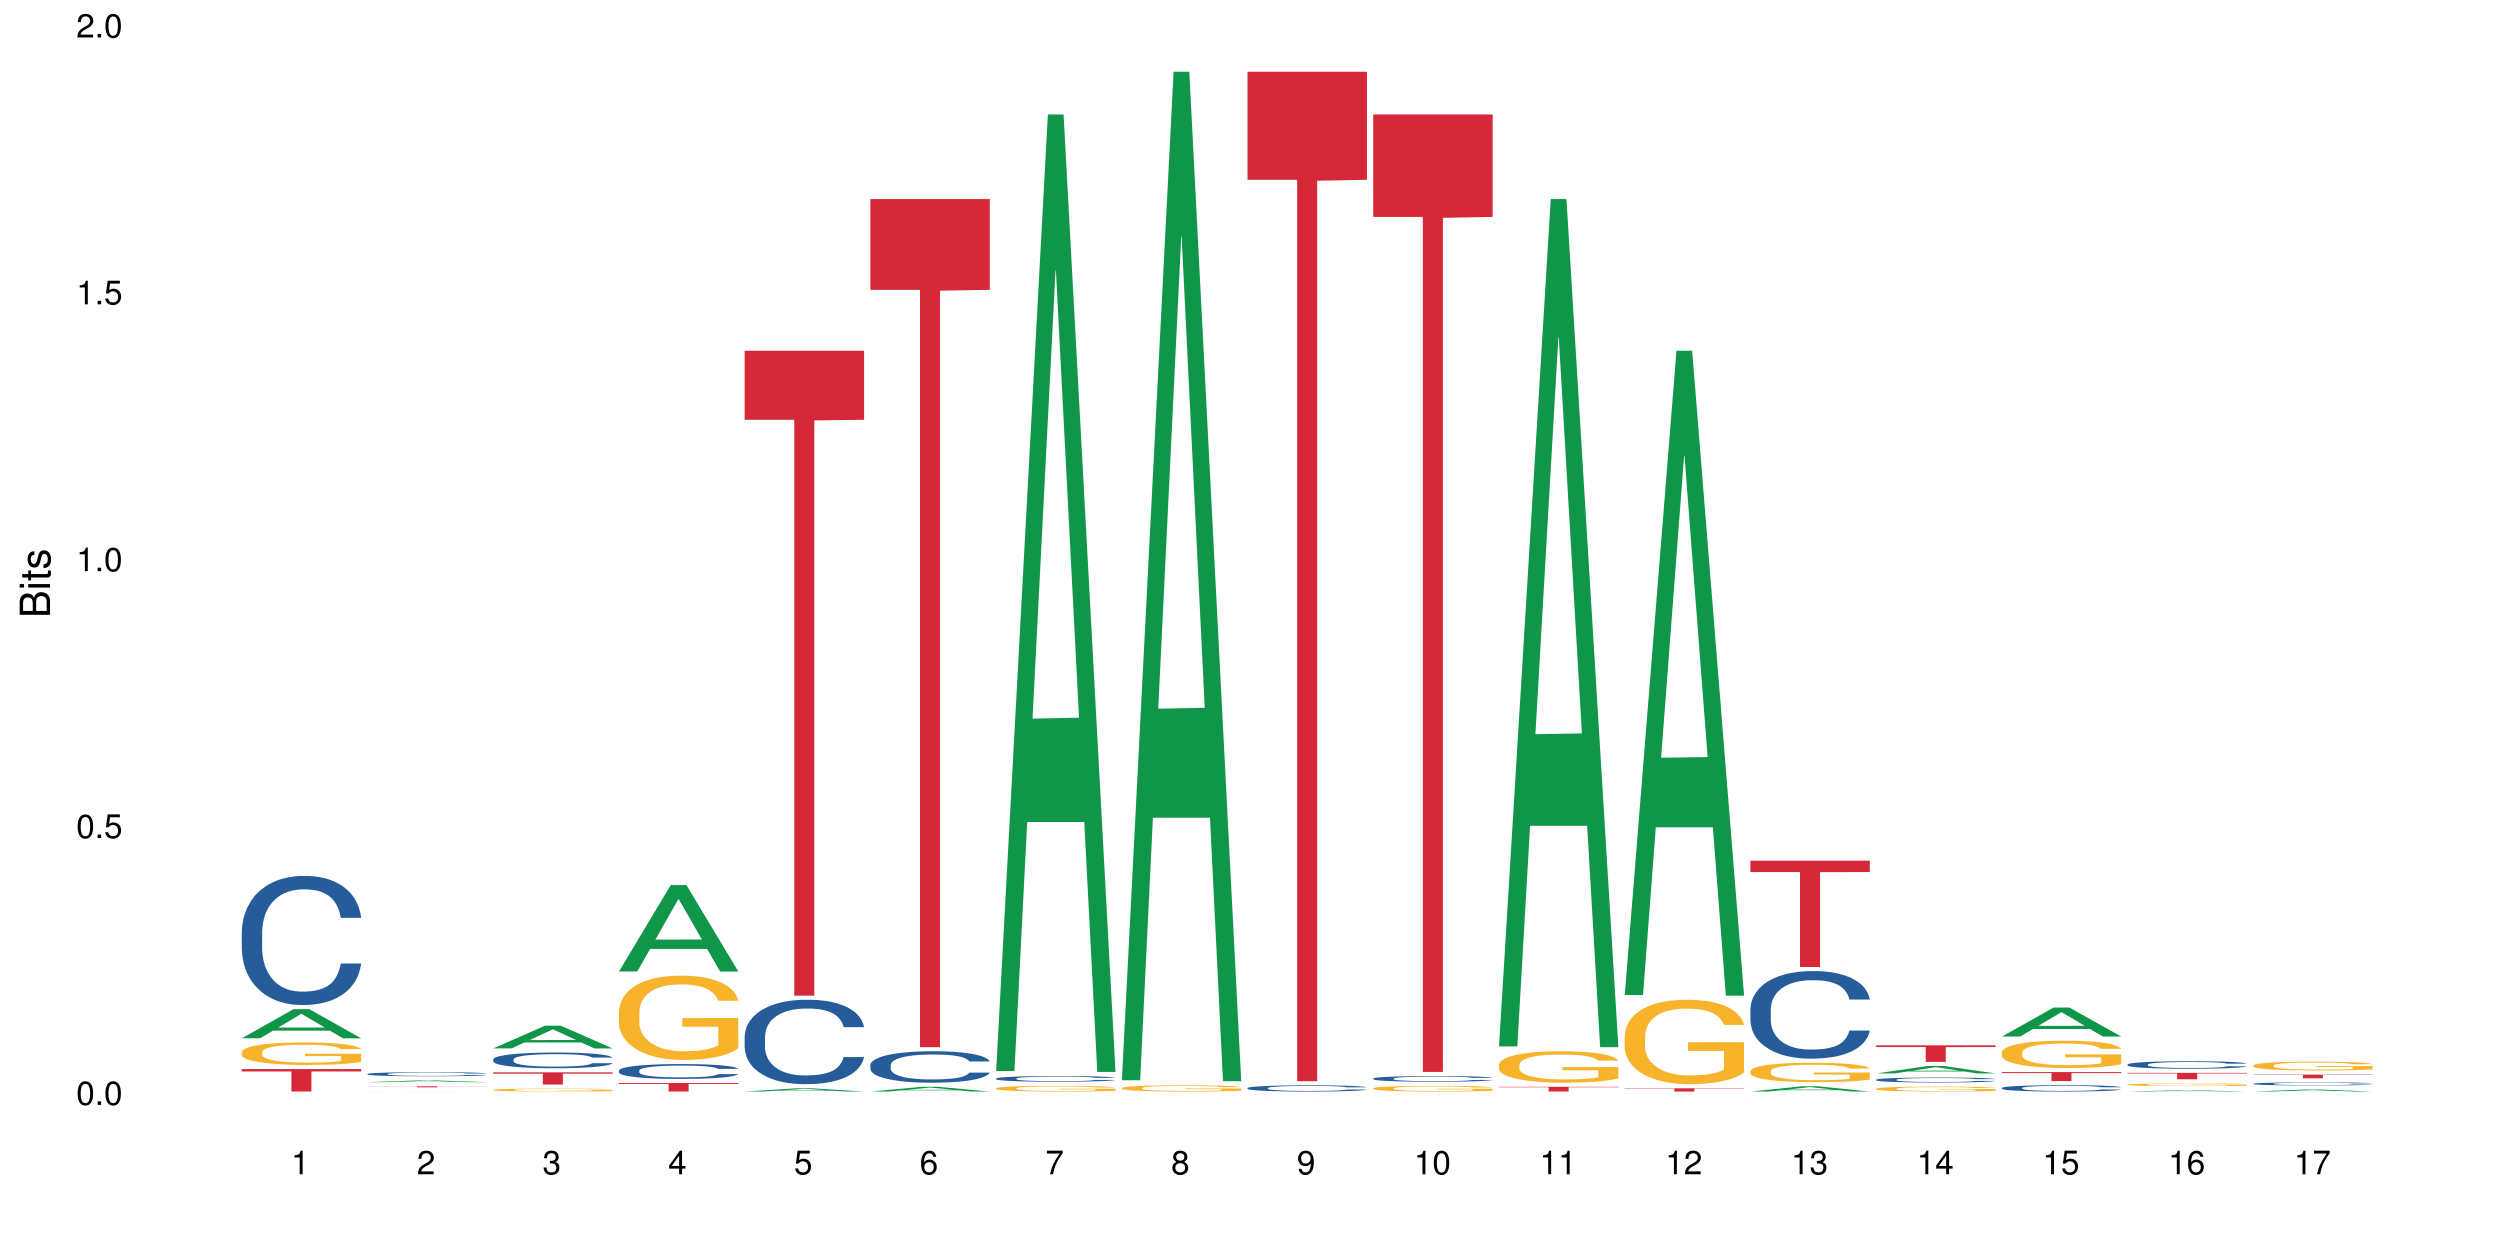<?xml version="1.0" encoding="UTF-8"?>
<svg xmlns="http://www.w3.org/2000/svg" xmlns:xlink="http://www.w3.org/1999/xlink" width="720pt" height="360pt" viewBox="0 0 720 360" version="1.1">
<defs>
<g>
<symbol overflow="visible" id="glyph0-0">
<path style="stroke:none;" d=""/>
</symbol>
<symbol overflow="visible" id="glyph0-1">
<path style="stroke:none;" d="M 2.641 -6.797 C 2 -6.797 1.422 -6.531 1.078 -6.047 C 0.641 -5.453 0.406 -4.547 0.406 -3.297 C 0.406 -1 1.188 0.219 2.641 0.219 C 4.078 0.219 4.859 -1 4.859 -3.234 C 4.859 -4.562 4.656 -5.438 4.203 -6.047 C 3.844 -6.531 3.281 -6.797 2.641 -6.797 Z M 2.641 -6.047 C 3.547 -6.047 4 -5.125 4 -3.312 C 4 -1.375 3.562 -0.484 2.625 -0.484 C 1.734 -0.484 1.281 -1.422 1.281 -3.281 C 1.281 -5.141 1.734 -6.047 2.641 -6.047 Z M 2.641 -6.047 "/>
</symbol>
<symbol overflow="visible" id="glyph0-2">
<path style="stroke:none;" d="M 1.828 -1 L 0.828 -1 L 0.828 0 L 1.828 0 Z M 1.828 -1 "/>
</symbol>
<symbol overflow="visible" id="glyph0-3">
<path style="stroke:none;" d="M 4.562 -6.797 L 1.062 -6.797 L 0.547 -3.094 L 1.328 -3.094 C 1.719 -3.562 2.047 -3.734 2.578 -3.734 C 3.484 -3.734 4.062 -3.109 4.062 -2.094 C 4.062 -1.125 3.484 -0.531 2.578 -0.531 C 1.828 -0.531 1.375 -0.906 1.188 -1.672 L 0.328 -1.672 C 0.453 -1.109 0.547 -0.844 0.75 -0.594 C 1.125 -0.078 1.828 0.219 2.594 0.219 C 3.969 0.219 4.922 -0.781 4.922 -2.219 C 4.922 -3.562 4.031 -4.484 2.719 -4.484 C 2.25 -4.484 1.859 -4.359 1.469 -4.062 L 1.734 -5.969 L 4.562 -5.969 Z M 4.562 -6.797 "/>
</symbol>
<symbol overflow="visible" id="glyph0-4">
<path style="stroke:none;" d="M 2.484 -4.844 L 2.484 0 L 3.328 0 L 3.328 -6.797 L 2.766 -6.797 C 2.469 -5.75 2.281 -5.609 0.984 -5.453 L 0.984 -4.844 Z M 2.484 -4.844 "/>
</symbol>
<symbol overflow="visible" id="glyph0-5">
<path style="stroke:none;" d="M 4.859 -0.828 L 1.281 -0.828 C 1.359 -1.391 1.672 -1.75 2.5 -2.234 L 3.469 -2.75 C 4.406 -3.266 4.906 -3.969 4.906 -4.812 C 4.906 -5.375 4.672 -5.906 4.266 -6.266 C 3.859 -6.625 3.375 -6.797 2.719 -6.797 C 1.859 -6.797 1.219 -6.5 0.844 -5.922 C 0.609 -5.562 0.5 -5.125 0.484 -4.438 L 1.328 -4.438 C 1.359 -4.906 1.406 -5.188 1.531 -5.406 C 1.75 -5.812 2.188 -6.062 2.703 -6.062 C 3.469 -6.062 4.031 -5.516 4.031 -4.781 C 4.031 -4.25 3.719 -3.797 3.125 -3.438 L 2.234 -2.938 C 0.812 -2.141 0.406 -1.5 0.328 0 L 4.859 0 Z M 4.859 -0.828 "/>
</symbol>
<symbol overflow="visible" id="glyph0-6">
<path style="stroke:none;" d="M 2.125 -3.125 L 2.578 -3.125 C 3.516 -3.125 3.984 -2.703 3.984 -1.891 C 3.984 -1.031 3.469 -0.531 2.578 -0.531 C 1.656 -0.531 1.203 -0.984 1.156 -1.969 L 0.312 -1.969 C 0.344 -1.422 0.438 -1.078 0.609 -0.766 C 0.953 -0.109 1.625 0.219 2.547 0.219 C 3.953 0.219 4.859 -0.609 4.859 -1.906 C 4.859 -2.766 4.516 -3.25 3.703 -3.516 C 4.344 -3.766 4.656 -4.25 4.656 -4.938 C 4.656 -6.109 3.875 -6.797 2.578 -6.797 C 1.203 -6.797 0.484 -6.047 0.453 -4.609 L 1.297 -4.609 C 1.312 -5.016 1.344 -5.25 1.453 -5.453 C 1.641 -5.828 2.062 -6.062 2.594 -6.062 C 3.344 -6.062 3.797 -5.625 3.797 -4.906 C 3.797 -4.422 3.609 -4.141 3.25 -3.984 C 3.016 -3.891 2.719 -3.844 2.125 -3.844 Z M 2.125 -3.125 "/>
</symbol>
<symbol overflow="visible" id="glyph0-7">
<path style="stroke:none;" d="M 3.141 -1.625 L 3.141 0 L 3.984 0 L 3.984 -1.625 L 4.984 -1.625 L 4.984 -2.391 L 3.984 -2.391 L 3.984 -6.797 L 3.359 -6.797 L 0.266 -2.516 L 0.266 -1.625 Z M 3.141 -2.391 L 1 -2.391 L 3.141 -5.359 Z M 3.141 -2.391 "/>
</symbol>
<symbol overflow="visible" id="glyph0-8">
<path style="stroke:none;" d="M 4.781 -5.031 C 4.609 -6.141 3.891 -6.797 2.844 -6.797 C 2.094 -6.797 1.422 -6.438 1.031 -5.828 C 0.609 -5.172 0.406 -4.344 0.406 -3.094 C 0.406 -1.953 0.578 -1.234 0.984 -0.625 C 1.359 -0.078 1.953 0.219 2.703 0.219 C 3.984 0.219 4.922 -0.734 4.922 -2.078 C 4.922 -3.344 4.062 -4.234 2.844 -4.234 C 2.172 -4.234 1.641 -3.969 1.281 -3.469 C 1.281 -5.125 1.828 -6.047 2.797 -6.047 C 3.391 -6.047 3.797 -5.672 3.938 -5.031 Z M 2.734 -3.484 C 3.547 -3.484 4.062 -2.922 4.062 -2 C 4.062 -1.156 3.484 -0.531 2.703 -0.531 C 1.922 -0.531 1.328 -1.188 1.328 -2.047 C 1.328 -2.891 1.906 -3.484 2.734 -3.484 Z M 2.734 -3.484 "/>
</symbol>
<symbol overflow="visible" id="glyph0-9">
<path style="stroke:none;" d="M 4.984 -6.797 L 0.438 -6.797 L 0.438 -5.969 L 4.109 -5.969 C 2.5 -3.656 1.828 -2.234 1.328 0 L 2.219 0 C 2.594 -2.172 3.453 -4.047 4.984 -6.094 Z M 4.984 -6.797 "/>
</symbol>
<symbol overflow="visible" id="glyph0-10">
<path style="stroke:none;" d="M 3.75 -3.578 C 4.453 -4 4.688 -4.344 4.688 -4.984 C 4.688 -6.047 3.844 -6.797 2.641 -6.797 C 1.438 -6.797 0.594 -6.047 0.594 -4.984 C 0.594 -4.359 0.828 -4.016 1.516 -3.578 C 0.734 -3.203 0.359 -2.641 0.359 -1.891 C 0.359 -0.641 1.297 0.219 2.641 0.219 C 3.984 0.219 4.922 -0.641 4.922 -1.875 C 4.922 -2.641 4.531 -3.203 3.75 -3.578 Z M 2.641 -6.047 C 3.359 -6.047 3.812 -5.625 3.812 -4.969 C 3.812 -4.344 3.344 -3.922 2.641 -3.922 C 1.922 -3.922 1.453 -4.344 1.453 -4.984 C 1.453 -5.625 1.922 -6.047 2.641 -6.047 Z M 2.641 -3.203 C 3.484 -3.203 4.062 -2.672 4.062 -1.875 C 4.062 -1.062 3.484 -0.531 2.625 -0.531 C 1.797 -0.531 1.219 -1.078 1.219 -1.875 C 1.219 -2.672 1.797 -3.203 2.641 -3.203 Z M 2.641 -3.203 "/>
</symbol>
<symbol overflow="visible" id="glyph0-11">
<path style="stroke:none;" d="M 0.516 -1.547 C 0.672 -0.438 1.406 0.219 2.438 0.219 C 3.188 0.219 3.859 -0.141 4.266 -0.75 C 4.688 -1.406 4.891 -2.25 4.891 -3.484 C 4.891 -4.625 4.703 -5.359 4.312 -5.953 C 3.938 -6.5 3.344 -6.797 2.594 -6.797 C 1.297 -6.797 0.359 -5.844 0.359 -4.516 C 0.359 -3.25 1.234 -2.344 2.453 -2.344 C 3.094 -2.344 3.562 -2.578 4.016 -3.109 C 4 -1.453 3.469 -0.531 2.5 -0.531 C 1.906 -0.531 1.484 -0.906 1.359 -1.547 Z M 2.578 -6.062 C 3.375 -6.062 3.969 -5.406 3.969 -4.531 C 3.969 -3.688 3.375 -3.094 2.547 -3.094 C 1.734 -3.094 1.234 -3.672 1.234 -4.578 C 1.234 -5.438 1.797 -6.062 2.578 -6.062 Z M 2.578 -6.062 "/>
</symbol>
<symbol overflow="visible" id="glyph1-0">
<path style="stroke:none;" d=""/>
</symbol>
<symbol overflow="visible" id="glyph1-1">
<path style="stroke:none;" d="M 0 -0.953 L 0 -4.891 C 0 -5.719 -0.234 -6.344 -0.734 -6.797 C -1.188 -7.234 -1.812 -7.469 -2.5 -7.469 C -3.547 -7.469 -4.188 -7 -4.625 -5.875 C -4.984 -6.672 -5.641 -7.094 -6.531 -7.094 C -7.156 -7.094 -7.734 -6.859 -8.141 -6.391 C -8.562 -5.938 -8.75 -5.344 -8.75 -4.5 L -8.75 -0.953 Z M -4.984 -2.062 L -7.766 -2.062 L -7.766 -4.219 C -7.766 -4.844 -7.688 -5.203 -7.453 -5.5 C -7.219 -5.812 -6.859 -5.969 -6.375 -5.969 C -5.906 -5.969 -5.531 -5.812 -5.297 -5.5 C -5.062 -5.203 -4.984 -4.844 -4.984 -4.219 Z M -0.984 -2.062 L -4 -2.062 L -4 -4.781 C -4 -5.328 -3.859 -5.688 -3.578 -5.953 C -3.297 -6.219 -2.922 -6.359 -2.484 -6.359 C -2.062 -6.359 -1.688 -6.219 -1.406 -5.953 C -1.109 -5.688 -0.984 -5.328 -0.984 -4.781 Z M -0.984 -2.062 "/>
</symbol>
<symbol overflow="visible" id="glyph1-2">
<path style="stroke:none;" d="M -6.281 -1.797 L -6.281 -0.797 L 0 -0.797 L 0 -1.797 Z M -8.75 -1.797 L -8.75 -0.797 L -7.484 -0.797 L -7.484 -1.797 Z M -8.75 -1.797 "/>
</symbol>
<symbol overflow="visible" id="glyph1-3">
<path style="stroke:none;" d="M -6.281 -3.047 L -6.281 -2.016 L -8.016 -2.016 L -8.016 -1.016 L -6.281 -1.016 L -6.281 -0.172 L -5.469 -0.172 L -5.469 -1.016 L -0.719 -1.016 C -0.078 -1.016 0.281 -1.453 0.281 -2.234 C 0.281 -2.469 0.25 -2.719 0.188 -3.047 L -0.641 -3.047 C -0.609 -2.922 -0.594 -2.766 -0.594 -2.562 C -0.594 -2.141 -0.719 -2.016 -1.156 -2.016 L -5.469 -2.016 L -5.469 -3.047 Z M -6.281 -3.047 "/>
</symbol>
<symbol overflow="visible" id="glyph1-4">
<path style="stroke:none;" d="M -4.531 -5.25 C -5.766 -5.25 -6.469 -4.422 -6.469 -2.969 C -6.469 -1.516 -5.719 -0.562 -4.547 -0.562 C -3.562 -0.562 -3.094 -1.062 -2.734 -2.562 L -2.516 -3.484 C -2.344 -4.188 -2.094 -4.469 -1.625 -4.469 C -1.047 -4.469 -0.641 -3.875 -0.641 -3 C -0.641 -2.453 -0.797 -2 -1.062 -1.75 C -1.25 -1.594 -1.422 -1.531 -1.875 -1.469 L -1.875 -0.406 C -0.422 -0.453 0.281 -1.266 0.281 -2.922 C 0.281 -4.5 -0.5 -5.516 -1.719 -5.516 C -2.656 -5.516 -3.172 -4.984 -3.469 -3.734 L -3.703 -2.766 C -3.891 -1.953 -4.156 -1.609 -4.594 -1.609 C -5.172 -1.609 -5.547 -2.125 -5.547 -2.938 C -5.547 -3.75 -5.203 -4.172 -4.531 -4.203 Z M -4.531 -5.25 "/>
</symbol>
</g>
</defs>
<g id="surface66654">
<rect x="0" y="0" width="720" height="360" style="fill:rgb(100%,100%,100%);fill-opacity:1;stroke:none;"/>
<path style=" stroke:none;fill-rule:nonzero;fill:rgb(6.275%,58.824%,28.235%);fill-opacity:1;" d="M 69.629 299.027 L 69.668 299.016 L 84.551 290.629 L 89.07 290.629 L 104.027 299.035 L 98.77 299.035 L 95.023 296.84 L 78.598 296.84 L 74.922 299.027 L 69.629 299.027 L 80.176 295.93 L 93.516 295.922 L 86.863 292 L 86.789 291.992 L 86.719 292.016 L 80.141 295.922 L 80.176 295.93 Z M 69.629 299.027 "/>
<path style=" stroke:none;fill-rule:nonzero;fill:rgb(14.51%,36.078%,60%);fill-opacity:1;" d="M 69.629 268.453 L 69.672 268.418 L 69.672 267.605 L 69.797 266.312 L 70.09 264.684 L 70.383 263.562 L 71.141 261.559 L 72.188 259.621 L 73.277 258.125 L 74.074 257.242 L 74.789 256.562 L 76.426 255.309 L 77.473 254.66 L 78.605 254.086 L 79.992 253.508 L 80.996 253.168 L 83.262 252.625 L 84.941 252.387 L 86.242 252.285 L 89.051 252.285 L 90.73 252.418 L 91.945 252.59 L 93.289 252.859 L 94.422 253.168 L 96.391 253.914 L 98.152 254.867 L 98.949 255.41 L 100.207 256.461 L 101.172 257.48 L 101.844 258.363 L 102.602 259.621 L 103.27 261.148 L 103.773 262.883 L 104.027 264.344 L 98.152 264.344 L 97.859 262.984 L 97.523 261.93 L 96.895 260.539 L 96.266 259.555 L 95.387 258.566 L 94.586 257.922 L 93.496 257.277 L 92.531 256.871 L 91.527 256.562 L 90.562 256.359 L 88.715 256.156 L 86.574 256.156 L 85.777 256.223 L 84.145 256.496 L 83.262 256.734 L 82.004 257.211 L 81.121 257.652 L 80.074 258.332 L 79.359 258.906 L 78.48 259.793 L 77.852 260.574 L 77.137 261.695 L 76.719 262.543 L 76.34 263.492 L 76.004 264.613 L 75.754 265.805 L 75.586 267.062 L 75.5 268.285 L 75.5 273.551 L 75.586 274.773 L 75.797 276.199 L 76.34 278.27 L 77.137 280.07 L 78.062 281.5 L 78.941 282.516 L 79.445 282.992 L 80.117 283.535 L 81.164 284.215 L 82.676 284.895 L 83.555 285.168 L 84.898 285.438 L 86.281 285.574 L 88.129 285.574 L 89.766 285.438 L 90.855 285.27 L 91.988 284.996 L 93.539 284.418 L 94.504 283.875 L 95.344 283.23 L 95.973 282.586 L 96.391 282.043 L 97.02 280.988 L 97.523 279.832 L 97.902 278.645 L 98.152 277.488 L 104.027 277.488 L 103.773 278.848 L 103.398 280.172 L 103.02 281.16 L 102.434 282.348 L 101.762 283.402 L 100.797 284.59 L 100 285.371 L 98.949 286.219 L 97.984 286.867 L 96.938 287.441 L 95.387 288.121 L 94.379 288.461 L 93.289 288.77 L 91.988 289.039 L 90.352 289.277 L 88.59 289.414 L 86.953 289.449 L 85.191 289.379 L 83.891 289.242 L 82.172 288.938 L 80.031 288.328 L 78.48 287.68 L 77.266 287.035 L 76.215 286.355 L 75.039 285.438 L 73.531 283.945 L 72.609 282.789 L 71.977 281.84 L 71.266 280.512 L 70.762 279.324 L 70.176 277.422 L 69.754 275.012 L 69.629 273.141 Z M 69.629 268.453 "/>
<path style=" stroke:none;fill-rule:nonzero;fill:rgb(96.863%,70.196%,16.863%);fill-opacity:1;" d="M 69.629 302.992 L 69.672 302.984 L 69.672 302.867 L 69.84 302.602 L 70.258 302.234 L 70.805 301.93 L 71.391 301.695 L 71.77 301.57 L 72.398 301.391 L 72.941 301.262 L 74.328 300.996 L 76.09 300.746 L 77.055 300.641 L 78.145 300.539 L 79.695 300.426 L 80.41 300.383 L 82.59 300.289 L 85.066 300.23 L 87.793 300.211 L 89.051 300.219 L 90.77 300.242 L 93.121 300.309 L 94.461 300.367 L 95.512 300.426 L 96.602 300.504 L 97.945 300.621 L 99.203 300.766 L 100.207 300.906 L 101.215 301.086 L 102.055 301.273 L 102.766 301.48 L 103.398 301.73 L 103.773 301.938 L 104.027 302.145 L 98.195 302.145 L 97.859 301.938 L 97.48 301.777 L 96.852 301.582 L 96.223 301.441 L 95.594 301.328 L 94.422 301.172 L 93.414 301.078 L 92.156 300.996 L 90.938 300.941 L 89.555 300.906 L 88.715 300.895 L 86.492 300.895 L 84.48 300.938 L 83.305 300.984 L 82.465 301.031 L 81.289 301.121 L 80.578 301.191 L 80.156 301.238 L 78.898 301.422 L 78.062 301.586 L 77.598 301.699 L 77.012 301.879 L 76.594 302.039 L 76.133 302.273 L 75.879 302.453 L 75.543 302.855 L 75.5 303.922 L 75.629 304.148 L 75.879 304.391 L 76.215 304.605 L 76.719 304.828 L 77.223 305 L 78.102 305.23 L 78.859 305.387 L 79.445 305.488 L 80.578 305.648 L 81.039 305.699 L 82.129 305.809 L 83.262 305.891 L 84.645 305.961 L 85.695 305.996 L 87.371 306.027 L 89.512 306.027 L 92.027 305.992 L 93.625 305.945 L 94.715 305.895 L 95.426 305.855 L 96.309 305.789 L 96.938 305.73 L 97.523 305.664 L 98.238 305.562 L 98.238 304.148 L 87.875 304.141 L 87.875 303.477 L 103.984 303.473 L 104.027 305.789 L 103.145 305.949 L 102.055 306.102 L 101.004 306.223 L 99.914 306.324 L 98.363 306.434 L 97.105 306.508 L 95.176 306.59 L 93.414 306.645 L 91.566 306.68 L 89.934 306.695 L 88.004 306.703 L 86.281 306.691 L 84.438 306.656 L 82.969 306.605 L 81.625 306.547 L 80.285 306.473 L 78.605 306.348 L 77.516 306.246 L 76.383 306.121 L 75.25 305.973 L 74.242 305.812 L 73.574 305.688 L 72.902 305.547 L 72.188 305.367 L 71.516 305.168 L 71.012 304.984 L 70.551 304.777 L 70.215 304.582 L 69.883 304.312 L 69.715 304.102 L 69.629 303.918 Z M 69.629 302.992 "/>
<path style=" stroke:none;fill-rule:nonzero;fill:rgb(83.922%,15.686%,22.353%);fill-opacity:1;" d="M 69.629 307.883 L 104.027 307.883 L 104.027 308.574 L 89.691 308.582 L 89.691 314.371 L 83.922 314.371 L 83.922 308.59 L 83.84 308.574 L 69.629 308.574 Z M 69.629 307.883 "/>
<path style=" stroke:none;fill-rule:nonzero;fill:rgb(6.275%,58.824%,28.235%);fill-opacity:1;" d="M 105.836 311.664 L 105.871 311.664 L 120.758 311.152 L 125.277 311.152 L 140.234 311.664 L 134.977 311.664 L 131.23 311.531 L 114.805 311.531 L 111.129 311.664 L 105.836 311.664 L 116.383 311.477 L 129.723 311.477 L 123.07 311.234 L 122.996 311.234 L 122.926 311.238 L 116.348 311.477 L 116.383 311.477 Z M 105.836 311.664 "/>
<path style=" stroke:none;fill-rule:nonzero;fill:rgb(14.51%,36.078%,60%);fill-opacity:1;" d="M 105.836 309.301 L 105.879 309.301 L 105.879 309.273 L 106.004 309.234 L 106.297 309.18 L 106.59 309.145 L 107.348 309.082 L 108.395 309.02 L 109.484 308.973 L 110.281 308.941 L 110.996 308.922 L 112.633 308.883 L 113.68 308.859 L 114.812 308.844 L 116.195 308.824 L 117.203 308.812 L 119.469 308.797 L 121.148 308.789 L 122.449 308.785 L 125.258 308.785 L 126.938 308.789 L 128.152 308.793 L 129.496 308.805 L 130.629 308.812 L 132.598 308.836 L 134.359 308.867 L 135.156 308.883 L 136.414 308.918 L 137.379 308.949 L 138.051 308.98 L 138.809 309.02 L 139.477 309.066 L 139.98 309.125 L 140.234 309.172 L 134.359 309.172 L 134.066 309.125 L 133.73 309.094 L 133.102 309.047 L 132.473 309.016 L 131.59 308.984 L 130.793 308.965 L 129.703 308.945 L 128.738 308.93 L 127.734 308.922 L 126.77 308.914 L 124.922 308.91 L 121.984 308.91 L 120.352 308.918 L 119.469 308.926 L 118.211 308.941 L 117.328 308.957 L 116.281 308.977 L 115.566 308.996 L 114.688 309.023 L 114.059 309.051 L 113.344 309.086 L 112.926 309.113 L 112.547 309.145 L 112.211 309.18 L 111.961 309.215 L 111.793 309.258 L 111.707 309.297 L 111.707 309.465 L 111.793 309.504 L 112.004 309.551 L 112.547 309.617 L 113.344 309.672 L 114.27 309.719 L 115.148 309.75 L 115.652 309.766 L 116.324 309.785 L 117.371 309.805 L 118.883 309.828 L 119.762 309.836 L 121.105 309.844 L 122.488 309.848 L 124.336 309.848 L 125.973 309.844 L 127.062 309.84 L 128.195 309.832 L 129.746 309.812 L 130.711 309.793 L 131.551 309.773 L 132.18 309.754 L 132.598 309.734 L 133.227 309.703 L 133.73 309.664 L 134.109 309.629 L 134.359 309.59 L 140.234 309.59 L 139.98 309.633 L 139.605 309.676 L 139.227 309.707 L 138.641 309.746 L 137.969 309.781 L 137.004 309.816 L 136.207 309.844 L 135.156 309.871 L 134.191 309.891 L 133.145 309.91 L 131.59 309.93 L 130.586 309.941 L 129.496 309.949 L 128.195 309.961 L 126.559 309.969 L 124.797 309.973 L 121.398 309.973 L 120.098 309.965 L 118.379 309.957 L 116.238 309.938 L 114.688 309.918 L 113.469 309.895 L 112.422 309.875 L 111.246 309.844 L 109.738 309.797 L 108.816 309.762 L 108.184 309.73 L 107.473 309.688 L 106.969 309.648 L 106.383 309.59 L 105.961 309.512 L 105.836 309.453 Z M 105.836 309.301 "/>
<path style=" stroke:none;fill-rule:nonzero;fill:rgb(96.863%,70.196%,16.863%);fill-opacity:1;" d="M 105.836 314.348 L 106.047 314.348 L 106.465 314.344 L 107.012 314.344 L 107.598 314.34 L 109.148 314.34 L 110.535 314.336 L 114.352 314.336 L 115.902 314.332 L 131.719 314.332 L 132.809 314.336 L 137.422 314.336 L 138.262 314.34 L 139.605 314.34 L 139.98 314.344 L 140.234 314.344 L 134.066 314.344 L 133.688 314.34 L 130.629 314.34 L 129.621 314.336 L 117.496 314.336 L 116.785 314.34 L 113.805 314.34 L 113.219 314.344 L 112.086 314.344 L 111.75 314.348 L 111.707 314.355 L 112.086 314.355 L 112.422 314.359 L 113.43 314.359 L 114.309 314.363 L 117.246 314.363 L 118.336 314.367 L 132.516 314.367 L 133.145 314.363 L 134.445 314.363 L 134.445 314.355 L 124.082 314.355 L 124.082 314.352 L 140.191 314.352 L 140.234 314.367 L 134.57 314.367 L 133.312 314.371 L 116.492 314.371 L 114.812 314.367 L 110.449 314.367 L 109.781 314.363 L 107.723 314.363 L 107.219 314.359 L 106.422 314.359 L 106.09 314.355 L 105.836 314.355 Z M 105.836 314.348 "/>
<path style=" stroke:none;fill-rule:nonzero;fill:rgb(83.922%,15.686%,22.353%);fill-opacity:1;" d="M 105.836 312.844 L 140.234 312.844 L 140.234 312.875 L 125.898 312.879 L 125.898 313.152 L 120.129 313.152 L 120.129 312.879 L 120.047 312.875 L 105.836 312.875 Z M 105.836 312.844 "/>
<path style=" stroke:none;fill-rule:nonzero;fill:rgb(6.275%,58.824%,28.235%);fill-opacity:1;" d="M 142.043 301.945 L 142.078 301.938 L 156.965 295.395 L 161.484 295.395 L 176.441 301.953 L 171.184 301.953 L 167.438 300.238 L 151.012 300.238 L 147.336 301.945 L 142.043 301.945 L 152.59 299.531 L 165.93 299.527 L 159.277 296.465 L 159.203 296.461 L 159.133 296.477 L 152.555 299.527 L 152.59 299.531 Z M 142.043 301.945 "/>
<path style=" stroke:none;fill-rule:nonzero;fill:rgb(14.51%,36.078%,60%);fill-opacity:1;" d="M 142.043 305.098 L 142.086 305.094 L 142.086 304.996 L 142.211 304.836 L 142.504 304.641 L 142.797 304.504 L 143.555 304.258 L 144.602 304.023 L 145.691 303.844 L 146.488 303.734 L 147.203 303.652 L 148.84 303.5 L 149.887 303.422 L 151.02 303.352 L 152.402 303.281 L 153.41 303.238 L 155.676 303.172 L 157.355 303.145 L 158.652 303.133 L 161.465 303.133 L 163.145 303.148 L 164.359 303.168 L 165.703 303.203 L 166.832 303.238 L 168.805 303.328 L 170.566 303.445 L 171.363 303.512 L 172.621 303.641 L 173.586 303.762 L 174.258 303.871 L 175.012 304.023 L 175.684 304.211 L 176.188 304.422 L 176.441 304.598 L 170.566 304.598 L 170.273 304.434 L 169.938 304.305 L 169.309 304.137 L 168.68 304.016 L 167.797 303.895 L 167 303.816 L 165.91 303.738 L 164.945 303.688 L 163.941 303.652 L 162.977 303.629 L 161.129 303.602 L 158.988 303.602 L 158.191 303.609 L 156.559 303.645 L 155.676 303.672 L 154.418 303.73 L 153.535 303.785 L 152.488 303.867 L 151.773 303.938 L 150.895 304.043 L 150.266 304.141 L 149.551 304.277 L 149.133 304.379 L 148.754 304.496 L 148.418 304.633 L 148.168 304.777 L 148 304.93 L 147.914 305.078 L 147.914 305.719 L 148 305.867 L 148.211 306.039 L 148.754 306.293 L 149.551 306.512 L 150.473 306.684 L 151.355 306.809 L 151.859 306.867 L 152.531 306.934 L 153.578 307.016 L 155.09 307.098 L 155.969 307.133 L 157.312 307.164 L 158.695 307.18 L 160.543 307.18 L 162.18 307.164 L 163.27 307.145 L 164.402 307.109 L 165.953 307.039 L 166.918 306.973 L 167.758 306.895 L 168.387 306.816 L 168.805 306.75 L 169.434 306.625 L 169.938 306.484 L 170.316 306.34 L 170.566 306.199 L 176.441 306.199 L 176.188 306.363 L 175.812 306.523 L 175.434 306.645 L 174.848 306.789 L 174.176 306.918 L 173.211 307.062 L 172.414 307.156 L 171.363 307.258 L 170.398 307.34 L 169.352 307.41 L 167.797 307.492 L 166.793 307.531 L 165.703 307.57 L 164.402 307.602 L 162.766 307.633 L 161.004 307.648 L 159.367 307.652 L 157.605 307.645 L 156.305 307.629 L 154.586 307.59 L 152.445 307.516 L 150.895 307.438 L 149.676 307.359 L 148.629 307.277 L 147.453 307.164 L 145.945 306.984 L 145.02 306.844 L 144.391 306.727 L 143.68 306.566 L 143.176 306.422 L 142.59 306.188 L 142.168 305.895 L 142.043 305.668 Z M 142.043 305.098 "/>
<path style=" stroke:none;fill-rule:nonzero;fill:rgb(96.863%,70.196%,16.863%);fill-opacity:1;" d="M 142.043 313.883 L 142.086 313.879 L 142.086 313.863 L 142.254 313.828 L 142.672 313.781 L 143.219 313.742 L 143.805 313.711 L 144.184 313.695 L 144.812 313.668 L 145.355 313.652 L 146.742 313.617 L 148.504 313.586 L 149.469 313.57 L 150.559 313.559 L 152.109 313.543 L 152.824 313.535 L 155.004 313.523 L 157.48 313.516 L 161.465 313.516 L 163.184 313.52 L 165.535 313.527 L 166.875 313.535 L 167.926 313.543 L 169.016 313.551 L 170.359 313.566 L 171.617 313.586 L 172.621 313.605 L 173.629 313.629 L 174.469 313.652 L 175.18 313.684 L 175.812 313.715 L 176.188 313.742 L 176.441 313.77 L 170.609 313.77 L 170.273 313.742 L 169.895 313.723 L 169.266 313.695 L 168.637 313.676 L 168.008 313.66 L 166.832 313.641 L 165.828 313.629 L 164.57 313.617 L 163.352 313.609 L 161.969 313.605 L 158.906 313.605 L 156.891 313.609 L 155.719 313.617 L 154.879 313.621 L 153.703 313.633 L 152.992 313.645 L 152.57 313.648 L 151.312 313.676 L 150.473 313.695 L 150.012 313.711 L 149.426 313.734 L 149.008 313.754 L 148.547 313.785 L 148.293 313.809 L 147.957 313.863 L 147.914 314.004 L 148.043 314.035 L 148.293 314.066 L 148.629 314.094 L 149.133 314.125 L 149.637 314.145 L 150.516 314.176 L 151.273 314.195 L 151.859 314.211 L 152.992 314.23 L 153.453 314.238 L 154.543 314.254 L 155.676 314.262 L 157.059 314.273 L 158.109 314.277 L 159.785 314.281 L 161.926 314.281 L 164.441 314.277 L 166.035 314.27 L 167.129 314.266 L 167.84 314.258 L 168.723 314.25 L 169.352 314.242 L 169.938 314.234 L 170.652 314.219 L 170.652 314.035 L 160.289 314.031 L 160.289 313.945 L 176.398 313.945 L 176.441 314.25 L 175.559 314.27 L 174.469 314.293 L 173.418 314.309 L 172.328 314.32 L 170.777 314.336 L 169.52 314.344 L 167.59 314.355 L 165.828 314.363 L 163.98 314.367 L 162.344 314.371 L 160.418 314.371 L 158.695 314.367 L 156.852 314.363 L 155.383 314.359 L 154.039 314.352 L 152.699 314.34 L 151.02 314.324 L 149.93 314.309 L 148.797 314.293 L 147.664 314.273 L 146.656 314.254 L 145.984 314.238 L 145.316 314.219 L 144.602 314.195 L 143.93 314.168 L 143.426 314.145 L 142.965 314.117 L 142.629 314.09 L 142.293 314.055 L 142.129 314.027 L 142.043 314.004 Z M 142.043 313.883 "/>
<path style=" stroke:none;fill-rule:nonzero;fill:rgb(83.922%,15.686%,22.353%);fill-opacity:1;" d="M 142.043 308.832 L 176.441 308.832 L 176.441 309.207 L 162.105 309.211 L 162.105 312.336 L 156.336 312.336 L 156.336 309.215 L 156.254 309.207 L 142.043 309.207 Z M 142.043 308.832 "/>
<path style=" stroke:none;fill-rule:nonzero;fill:rgb(6.275%,58.824%,28.235%);fill-opacity:1;" d="M 178.25 279.777 L 178.285 279.754 L 193.172 254.898 L 197.691 254.898 L 212.648 279.801 L 207.391 279.801 L 203.645 273.301 L 187.219 273.301 L 183.543 279.777 L 178.25 279.777 L 188.797 270.609 L 202.137 270.586 L 195.484 258.965 L 195.41 258.941 L 195.34 259.012 L 188.762 270.586 L 188.797 270.609 Z M 178.25 279.777 "/>
<path style=" stroke:none;fill-rule:nonzero;fill:rgb(14.51%,36.078%,60%);fill-opacity:1;" d="M 178.25 308.312 L 178.293 308.309 L 178.293 308.215 L 178.418 308.066 L 178.711 307.879 L 179.004 307.75 L 179.762 307.52 L 180.809 307.297 L 181.898 307.125 L 182.695 307.023 L 183.41 306.945 L 185.047 306.801 L 186.094 306.727 L 187.227 306.66 L 188.609 306.594 L 189.617 306.555 L 191.883 306.492 L 193.562 306.465 L 194.859 306.453 L 197.672 306.453 L 199.348 306.469 L 200.566 306.488 L 201.91 306.52 L 203.039 306.555 L 205.012 306.641 L 206.773 306.75 L 207.57 306.812 L 208.828 306.934 L 209.793 307.051 L 210.465 307.152 L 211.219 307.297 L 211.891 307.473 L 212.395 307.672 L 212.648 307.84 L 206.773 307.84 L 206.48 307.684 L 206.145 307.562 L 205.516 307.402 L 204.887 307.289 L 204.004 307.176 L 203.207 307.102 L 202.117 307.027 L 201.152 306.98 L 200.148 306.945 L 199.184 306.922 L 197.336 306.898 L 195.195 306.898 L 194.398 306.906 L 192.766 306.938 L 191.883 306.965 L 190.625 307.02 L 189.742 307.07 L 188.695 307.148 L 187.98 307.215 L 187.102 307.316 L 186.473 307.406 L 185.758 307.535 L 185.34 307.633 L 184.961 307.742 L 184.625 307.871 L 184.375 308.008 L 184.207 308.152 L 184.121 308.293 L 184.121 308.902 L 184.207 309.043 L 184.418 309.207 L 184.961 309.445 L 185.758 309.652 L 186.68 309.816 L 187.562 309.934 L 188.066 309.988 L 188.738 310.051 L 189.785 310.129 L 191.297 310.207 L 192.176 310.238 L 193.52 310.27 L 194.902 310.285 L 196.75 310.285 L 198.387 310.27 L 199.477 310.25 L 200.609 310.219 L 202.16 310.152 L 203.125 310.09 L 203.965 310.016 L 204.594 309.941 L 205.012 309.879 L 205.641 309.758 L 206.145 309.625 L 206.523 309.488 L 206.773 309.355 L 212.648 309.355 L 212.395 309.512 L 212.016 309.664 L 211.641 309.777 L 211.055 309.914 L 210.383 310.035 L 209.418 310.172 L 208.621 310.262 L 207.57 310.359 L 206.605 310.434 L 205.559 310.5 L 204.004 310.578 L 203 310.617 L 201.91 310.652 L 200.609 310.684 L 198.973 310.711 L 197.211 310.727 L 195.574 310.73 L 193.812 310.723 L 192.512 310.707 L 190.793 310.672 L 188.652 310.602 L 187.102 310.527 L 185.883 310.453 L 184.836 310.375 L 183.66 310.27 L 182.152 310.098 L 181.227 309.965 L 180.598 309.855 L 179.887 309.703 L 179.383 309.566 L 178.797 309.348 L 178.375 309.07 L 178.25 308.855 Z M 178.25 308.312 "/>
<path style=" stroke:none;fill-rule:nonzero;fill:rgb(96.863%,70.196%,16.863%);fill-opacity:1;" d="M 178.25 291.383 L 178.293 291.363 L 178.293 290.918 L 178.461 289.918 L 178.879 288.543 L 179.426 287.414 L 180.012 286.523 L 180.391 286.059 L 181.02 285.395 L 181.562 284.906 L 182.949 283.906 L 184.711 282.977 L 185.676 282.574 L 186.766 282.199 L 188.316 281.777 L 189.031 281.621 L 191.211 281.266 L 193.688 281.047 L 196.414 280.98 L 197.672 281 L 199.391 281.09 L 201.742 281.332 L 203.082 281.555 L 204.133 281.777 L 205.223 282.066 L 206.562 282.508 L 207.824 283.043 L 208.828 283.574 L 209.836 284.238 L 210.676 284.949 L 211.387 285.727 L 212.016 286.66 L 212.395 287.434 L 212.648 288.211 L 206.816 288.211 L 206.48 287.434 L 206.102 286.836 L 205.473 286.105 L 204.844 285.57 L 204.215 285.148 L 203.039 284.574 L 202.035 284.219 L 200.777 283.906 L 199.559 283.707 L 198.176 283.574 L 197.336 283.531 L 195.113 283.531 L 193.098 283.684 L 191.926 283.863 L 191.086 284.039 L 189.91 284.375 L 189.199 284.641 L 188.777 284.816 L 187.52 285.504 L 186.68 286.125 L 186.219 286.547 L 185.633 287.215 L 185.215 287.812 L 184.754 288.699 L 184.5 289.363 L 184.164 290.875 L 184.121 294.867 L 184.25 295.711 L 184.5 296.621 L 184.836 297.418 L 185.34 298.262 L 185.844 298.906 L 186.723 299.77 L 187.48 300.348 L 188.066 300.727 L 189.199 301.324 L 189.66 301.523 L 190.75 301.922 L 191.883 302.234 L 193.266 302.5 L 194.316 302.633 L 195.992 302.742 L 198.133 302.742 L 200.648 302.609 L 202.242 302.434 L 203.336 302.254 L 204.047 302.102 L 204.93 301.855 L 205.559 301.633 L 206.145 301.391 L 206.859 301.012 L 206.859 295.711 L 196.496 295.688 L 196.496 293.203 L 212.605 293.18 L 212.648 301.855 L 211.766 302.457 L 210.676 303.031 L 209.625 303.477 L 208.535 303.852 L 206.984 304.273 L 205.727 304.539 L 203.797 304.852 L 202.035 305.051 L 200.188 305.184 L 198.551 305.25 L 196.621 305.273 L 194.902 305.227 L 193.059 305.094 L 191.59 304.918 L 190.246 304.695 L 188.906 304.406 L 187.227 303.941 L 186.137 303.566 L 185.004 303.098 L 183.871 302.543 L 182.863 301.945 L 182.191 301.48 L 181.523 300.945 L 180.809 300.281 L 180.137 299.527 L 179.633 298.84 L 179.172 298.062 L 178.836 297.328 L 178.5 296.332 L 178.336 295.531 L 178.25 294.844 Z M 178.25 291.383 "/>
<path style=" stroke:none;fill-rule:nonzero;fill:rgb(83.922%,15.686%,22.353%);fill-opacity:1;" d="M 178.25 311.91 L 212.648 311.91 L 212.648 312.176 L 198.312 312.176 L 198.312 314.371 L 192.543 314.371 L 192.543 312.18 L 192.461 312.176 L 178.25 312.176 Z M 178.25 311.91 "/>
<path style=" stroke:none;fill-rule:nonzero;fill:rgb(6.275%,58.824%,28.235%);fill-opacity:1;" d="M 214.457 314.371 L 214.492 314.367 L 229.379 313.426 L 233.898 313.426 L 248.855 314.371 L 243.598 314.371 L 239.852 314.125 L 223.422 314.125 L 219.75 314.371 L 214.457 314.371 L 225.004 314.023 L 238.344 314.02 L 231.691 313.582 L 231.617 313.578 L 231.547 313.582 L 224.969 314.02 L 225.004 314.023 Z M 214.457 314.371 "/>
<path style=" stroke:none;fill-rule:nonzero;fill:rgb(14.51%,36.078%,60%);fill-opacity:1;" d="M 214.457 298.516 L 214.5 298.492 L 214.5 297.957 L 214.625 297.113 L 214.918 296.047 L 215.211 295.316 L 215.969 294.004 L 217.016 292.738 L 218.105 291.758 L 218.902 291.18 L 219.617 290.738 L 221.254 289.914 L 222.301 289.492 L 223.434 289.113 L 224.816 288.738 L 225.824 288.516 L 228.09 288.16 L 229.77 288.004 L 231.066 287.938 L 233.879 287.938 L 235.555 288.027 L 236.773 288.137 L 238.117 288.316 L 239.246 288.516 L 241.219 289.004 L 242.98 289.625 L 243.777 289.98 L 245.035 290.672 L 246 291.336 L 246.672 291.914 L 247.426 292.738 L 248.098 293.738 L 248.602 294.871 L 248.855 295.824 L 242.98 295.824 L 242.688 294.938 L 242.352 294.246 L 241.723 293.336 L 241.094 292.691 L 240.211 292.047 L 239.414 291.625 L 238.324 291.203 L 237.359 290.938 L 236.352 290.738 L 235.391 290.605 L 233.543 290.469 L 231.402 290.469 L 230.605 290.516 L 228.973 290.691 L 228.09 290.848 L 226.832 291.16 L 225.949 291.449 L 224.902 291.891 L 224.188 292.27 L 223.309 292.848 L 222.68 293.359 L 221.965 294.094 L 221.547 294.648 L 221.168 295.27 L 220.832 296.004 L 220.582 296.781 L 220.414 297.602 L 220.328 298.402 L 220.328 301.848 L 220.414 302.648 L 220.625 303.582 L 221.168 304.938 L 221.965 306.113 L 222.887 307.047 L 223.77 307.715 L 224.273 308.023 L 224.945 308.379 L 225.992 308.824 L 227.504 309.27 L 228.383 309.445 L 229.727 309.625 L 231.109 309.715 L 232.957 309.715 L 234.59 309.625 L 235.684 309.512 L 236.816 309.336 L 238.367 308.957 L 239.332 308.602 L 240.172 308.18 L 240.801 307.758 L 241.219 307.402 L 241.848 306.715 L 242.352 305.957 L 242.73 305.18 L 242.98 304.426 L 248.855 304.426 L 248.602 305.312 L 248.223 306.18 L 247.848 306.824 L 247.258 307.602 L 246.59 308.293 L 245.625 309.07 L 244.828 309.582 L 243.777 310.137 L 242.812 310.559 L 241.766 310.938 L 240.211 311.379 L 239.207 311.602 L 238.117 311.801 L 236.816 311.98 L 235.18 312.137 L 233.418 312.223 L 231.781 312.246 L 230.02 312.203 L 228.719 312.113 L 227 311.914 L 224.859 311.512 L 223.309 311.09 L 222.09 310.668 L 221.043 310.223 L 219.867 309.625 L 218.359 308.648 L 217.434 307.891 L 216.805 307.27 L 216.094 306.402 L 215.59 305.625 L 215.004 304.379 L 214.582 302.805 L 214.457 301.582 Z M 214.457 298.516 "/>
<path style=" stroke:none;fill-rule:nonzero;fill:rgb(83.922%,15.686%,22.353%);fill-opacity:1;" d="M 214.457 101.02 L 248.855 101.02 L 248.855 120.902 L 234.52 121.074 L 234.52 286.758 L 228.75 286.758 L 228.75 121.25 L 228.668 120.902 L 214.457 120.902 Z M 214.457 101.02 "/>
<path style=" stroke:none;fill-rule:nonzero;fill:rgb(6.275%,58.824%,28.235%);fill-opacity:1;" d="M 250.664 314.371 L 250.699 314.367 L 265.582 312.992 L 270.105 312.992 L 285.062 314.371 L 279.805 314.371 L 276.059 314.012 L 259.629 314.012 L 255.957 314.371 L 250.664 314.371 L 261.211 313.863 L 274.551 313.859 L 267.898 313.219 L 267.824 313.219 L 267.754 313.223 L 261.176 313.859 L 261.211 313.863 Z M 250.664 314.371 "/>
<path style=" stroke:none;fill-rule:nonzero;fill:rgb(14.51%,36.078%,60%);fill-opacity:1;" d="M 250.664 306.703 L 250.707 306.695 L 250.707 306.496 L 250.832 306.184 L 251.125 305.785 L 251.418 305.512 L 252.176 305.023 L 253.223 304.555 L 254.312 304.191 L 255.109 303.973 L 255.824 303.809 L 257.461 303.504 L 258.508 303.348 L 259.641 303.207 L 261.023 303.066 L 262.031 302.98 L 264.297 302.852 L 265.977 302.793 L 267.273 302.766 L 270.086 302.766 L 271.762 302.801 L 272.98 302.84 L 274.32 302.906 L 275.453 302.98 L 277.426 303.164 L 279.188 303.395 L 279.984 303.527 L 281.242 303.785 L 282.207 304.031 L 282.879 304.246 L 283.633 304.555 L 284.305 304.926 L 284.809 305.348 L 285.062 305.703 L 279.188 305.703 L 278.895 305.371 L 278.559 305.117 L 277.93 304.777 L 277.301 304.535 L 276.418 304.297 L 275.621 304.141 L 274.531 303.984 L 273.566 303.883 L 272.559 303.809 L 271.594 303.758 L 269.75 303.711 L 267.609 303.711 L 266.812 303.727 L 265.18 303.793 L 264.297 303.852 L 263.039 303.965 L 262.156 304.074 L 261.109 304.238 L 260.395 304.379 L 259.516 304.594 L 258.887 304.785 L 258.172 305.059 L 257.754 305.266 L 257.375 305.496 L 257.039 305.77 L 256.789 306.059 L 256.621 306.363 L 256.535 306.66 L 256.535 307.945 L 256.621 308.242 L 256.832 308.59 L 257.375 309.094 L 258.172 309.531 L 259.094 309.879 L 259.977 310.129 L 260.48 310.242 L 261.152 310.375 L 262.199 310.539 L 263.711 310.707 L 264.59 310.773 L 265.934 310.84 L 267.316 310.871 L 269.164 310.871 L 270.797 310.84 L 271.891 310.797 L 273.023 310.73 L 274.574 310.59 L 275.539 310.457 L 276.379 310.301 L 277.008 310.145 L 277.426 310.012 L 278.055 309.754 L 278.559 309.473 L 278.938 309.184 L 279.188 308.902 L 285.062 308.902 L 284.809 309.234 L 284.43 309.555 L 284.055 309.797 L 283.465 310.086 L 282.797 310.344 L 281.832 310.633 L 281.035 310.82 L 279.984 311.027 L 279.02 311.188 L 277.973 311.324 L 276.418 311.492 L 275.414 311.574 L 274.32 311.648 L 273.023 311.715 L 271.387 311.773 L 269.625 311.805 L 267.988 311.812 L 266.227 311.797 L 264.926 311.766 L 263.207 311.691 L 261.066 311.543 L 259.516 311.383 L 258.297 311.227 L 257.25 311.062 L 256.074 310.84 L 254.566 310.473 L 253.641 310.191 L 253.012 309.961 L 252.301 309.641 L 251.797 309.352 L 251.211 308.887 L 250.789 308.301 L 250.664 307.844 Z M 250.664 306.703 "/>
<path style=" stroke:none;fill-rule:nonzero;fill:rgb(83.922%,15.686%,22.353%);fill-opacity:1;" d="M 250.664 57.332 L 285.062 57.332 L 285.062 83.477 L 270.727 83.707 L 270.727 301.586 L 264.957 301.586 L 264.957 83.938 L 264.875 83.477 L 250.664 83.477 Z M 250.664 57.332 "/>
<path style=" stroke:none;fill-rule:nonzero;fill:rgb(6.275%,58.824%,28.235%);fill-opacity:1;" d="M 286.871 308.461 L 286.906 308.199 L 301.789 32.957 L 306.312 32.957 L 321.27 308.719 L 316.012 308.719 L 312.266 236.734 L 295.836 236.734 L 292.164 308.461 L 286.871 308.461 L 297.418 206.957 L 310.758 206.699 L 304.105 78.012 L 304.031 77.75 L 303.961 78.527 L 297.383 206.699 L 297.418 206.957 Z M 286.871 308.461 "/>
<path style=" stroke:none;fill-rule:nonzero;fill:rgb(14.51%,36.078%,60%);fill-opacity:1;" d="M 286.871 310.613 L 286.914 310.613 L 286.914 310.578 L 287.039 310.52 L 287.332 310.449 L 287.625 310.398 L 288.383 310.309 L 289.43 310.223 L 290.52 310.156 L 291.316 310.117 L 292.031 310.09 L 293.668 310.031 L 294.715 310.004 L 295.848 309.977 L 297.23 309.953 L 298.238 309.938 L 300.504 309.914 L 302.184 309.902 L 303.48 309.898 L 306.293 309.898 L 307.969 309.906 L 309.188 309.91 L 310.527 309.926 L 311.66 309.938 L 313.633 309.969 L 315.395 310.012 L 316.191 310.035 L 317.449 310.082 L 318.414 310.129 L 319.086 310.168 L 319.84 310.223 L 320.512 310.293 L 321.016 310.367 L 321.27 310.434 L 315.395 310.434 L 315.102 310.371 L 314.766 310.324 L 314.137 310.266 L 313.508 310.219 L 312.625 310.176 L 311.828 310.148 L 310.738 310.121 L 309.773 310.102 L 308.766 310.09 L 307.801 310.078 L 305.957 310.07 L 303.816 310.07 L 303.02 310.074 L 301.383 310.086 L 300.504 310.094 L 299.246 310.117 L 298.363 310.137 L 297.316 310.168 L 296.602 310.191 L 295.723 310.23 L 295.094 310.266 L 294.379 310.316 L 293.961 310.352 L 293.582 310.395 L 293.246 310.445 L 292.996 310.496 L 292.828 310.555 L 292.742 310.605 L 292.742 310.84 L 292.828 310.895 L 293.039 310.957 L 293.582 311.051 L 294.379 311.129 L 295.301 311.191 L 296.184 311.238 L 296.688 311.258 L 297.359 311.281 L 298.406 311.312 L 299.918 311.344 L 300.797 311.355 L 302.141 311.367 L 303.523 311.375 L 305.371 311.375 L 307.004 311.367 L 308.098 311.359 L 309.23 311.348 L 310.781 311.32 L 311.746 311.297 L 312.586 311.27 L 313.215 311.242 L 313.633 311.215 L 314.262 311.172 L 314.766 311.117 L 315.145 311.066 L 315.395 311.016 L 321.27 311.016 L 321.016 311.074 L 320.637 311.133 L 320.262 311.176 L 319.672 311.23 L 319.004 311.277 L 318.039 311.328 L 317.242 311.363 L 316.191 311.402 L 315.227 311.43 L 314.18 311.457 L 312.625 311.484 L 311.621 311.5 L 310.527 311.516 L 309.23 311.527 L 307.594 311.539 L 305.832 311.543 L 302.434 311.543 L 301.133 311.535 L 299.414 311.523 L 297.273 311.496 L 295.723 311.465 L 294.504 311.438 L 293.457 311.406 L 292.281 311.367 L 290.773 311.301 L 289.848 311.25 L 289.219 311.207 L 288.508 311.148 L 288.004 311.098 L 287.418 311.012 L 286.996 310.906 L 286.871 310.824 Z M 286.871 310.613 "/>
<path style=" stroke:none;fill-rule:nonzero;fill:rgb(96.863%,70.196%,16.863%);fill-opacity:1;" d="M 286.871 313.43 L 286.914 313.43 L 286.914 313.398 L 287.082 313.332 L 287.5 313.238 L 288.047 313.16 L 288.633 313.102 L 289.012 313.07 L 289.641 313.023 L 290.184 312.992 L 291.57 312.922 L 293.332 312.859 L 294.297 312.832 L 295.387 312.809 L 296.938 312.777 L 297.652 312.77 L 299.832 312.742 L 302.309 312.73 L 305.035 312.723 L 306.293 312.727 L 308.012 312.73 L 310.363 312.75 L 311.703 312.762 L 312.754 312.777 L 313.844 312.797 L 315.184 312.828 L 316.445 312.863 L 317.449 312.898 L 318.457 312.945 L 319.297 312.992 L 320.008 313.047 L 320.637 313.109 L 321.016 313.16 L 321.27 313.215 L 315.438 313.215 L 315.102 313.16 L 314.723 313.121 L 314.094 313.07 L 313.465 313.035 L 312.836 313.008 L 311.66 312.969 L 310.656 312.945 L 309.398 312.922 L 308.18 312.91 L 306.797 312.898 L 303.734 312.898 L 301.719 312.906 L 300.547 312.918 L 299.707 312.934 L 298.531 312.953 L 297.82 312.973 L 297.398 312.984 L 296.141 313.031 L 295.301 313.074 L 294.84 313.102 L 294.254 313.148 L 293.836 313.188 L 293.371 313.246 L 293.121 313.293 L 292.785 313.395 L 292.742 313.664 L 292.871 313.723 L 293.121 313.785 L 293.457 313.84 L 293.961 313.895 L 294.465 313.938 L 295.344 313.996 L 296.098 314.035 L 296.688 314.062 L 297.82 314.102 L 298.281 314.117 L 299.371 314.145 L 300.504 314.164 L 301.887 314.184 L 302.938 314.191 L 304.613 314.199 L 306.754 314.199 L 309.27 314.191 L 310.863 314.18 L 311.957 314.168 L 312.668 314.156 L 313.551 314.141 L 314.18 314.125 L 314.766 314.109 L 315.48 314.082 L 315.48 313.723 L 305.117 313.723 L 305.117 313.551 L 321.227 313.551 L 321.27 314.141 L 320.387 314.18 L 319.297 314.219 L 318.246 314.25 L 317.156 314.273 L 315.605 314.305 L 314.348 314.32 L 312.418 314.344 L 310.656 314.355 L 308.809 314.363 L 307.172 314.371 L 305.242 314.371 L 303.523 314.367 L 301.68 314.359 L 300.211 314.348 L 298.867 314.332 L 297.527 314.312 L 295.848 314.281 L 294.758 314.254 L 293.625 314.223 L 292.492 314.188 L 291.484 314.145 L 290.812 314.113 L 290.145 314.078 L 289.43 314.031 L 288.758 313.98 L 288.254 313.934 L 287.793 313.883 L 287.457 313.832 L 287.121 313.766 L 286.953 313.711 L 286.871 313.664 Z M 286.871 313.43 "/>
<path style=" stroke:none;fill-rule:nonzero;fill:rgb(6.275%,58.824%,28.235%);fill-opacity:1;" d="M 323.078 311.117 L 323.113 310.848 L 337.996 20.664 L 342.52 20.664 L 357.473 311.391 L 352.219 311.391 L 348.473 235.504 L 332.043 235.504 L 328.371 311.117 L 323.078 311.117 L 333.625 204.109 L 346.965 203.836 L 340.312 68.164 L 340.238 67.891 L 340.164 68.707 L 333.59 203.836 L 333.625 204.109 Z M 323.078 311.117 "/>
<path style=" stroke:none;fill-rule:nonzero;fill:rgb(96.863%,70.196%,16.863%);fill-opacity:1;" d="M 323.078 313.344 L 323.121 313.34 L 323.121 313.309 L 323.289 313.234 L 323.707 313.133 L 324.254 313.047 L 324.84 312.98 L 325.219 312.949 L 325.848 312.898 L 326.391 312.863 L 327.777 312.789 L 329.539 312.719 L 330.504 312.691 L 331.594 312.66 L 333.145 312.629 L 333.859 312.621 L 336.039 312.594 L 338.516 312.578 L 341.242 312.57 L 342.5 312.574 L 344.219 312.578 L 346.566 312.598 L 347.91 312.613 L 348.961 312.629 L 350.051 312.652 L 351.391 312.684 L 352.652 312.723 L 353.656 312.766 L 354.664 312.812 L 355.504 312.867 L 356.215 312.922 L 356.844 312.992 L 357.223 313.051 L 357.473 313.105 L 351.645 313.105 L 351.309 313.051 L 350.93 313.004 L 350.301 312.949 L 349.672 312.91 L 349.043 312.879 L 347.867 312.836 L 346.863 312.812 L 345.605 312.789 L 344.387 312.773 L 343.004 312.766 L 342.164 312.762 L 339.941 312.762 L 337.926 312.773 L 336.754 312.785 L 335.914 312.797 L 334.738 312.824 L 334.027 312.844 L 333.605 312.855 L 332.348 312.906 L 331.508 312.953 L 331.047 312.984 L 330.461 313.035 L 330.043 313.078 L 329.578 313.145 L 329.328 313.191 L 328.992 313.305 L 328.949 313.602 L 329.078 313.664 L 329.328 313.73 L 329.664 313.789 L 330.168 313.852 L 330.672 313.898 L 331.551 313.965 L 332.305 314.008 L 332.895 314.035 L 334.027 314.078 L 334.488 314.094 L 335.578 314.121 L 336.711 314.145 L 338.094 314.164 L 339.145 314.176 L 340.82 314.184 L 342.961 314.184 L 345.477 314.172 L 347.07 314.16 L 348.164 314.148 L 348.875 314.137 L 349.758 314.117 L 350.387 314.102 L 350.973 314.082 L 351.688 314.055 L 351.688 313.664 L 341.324 313.66 L 341.324 313.477 L 357.434 313.477 L 357.473 314.117 L 356.594 314.16 L 355.504 314.203 L 354.453 314.238 L 353.363 314.266 L 351.812 314.297 L 350.555 314.316 L 348.625 314.34 L 346.863 314.355 L 345.016 314.363 L 343.379 314.367 L 341.449 314.371 L 339.73 314.367 L 337.887 314.359 L 336.418 314.344 L 335.074 314.328 L 333.734 314.305 L 332.055 314.273 L 330.965 314.246 L 329.832 314.211 L 328.699 314.168 L 327.691 314.125 L 327.02 314.09 L 326.352 314.051 L 325.637 314 L 324.965 313.945 L 324.461 313.895 L 324 313.836 L 323.664 313.781 L 323.328 313.707 L 323.16 313.648 L 323.078 313.598 Z M 323.078 313.344 "/>
<path style=" stroke:none;fill-rule:nonzero;fill:rgb(14.51%,36.078%,60%);fill-opacity:1;" d="M 359.285 313.355 L 359.328 313.352 L 359.328 313.312 L 359.453 313.25 L 359.746 313.172 L 360.039 313.117 L 360.797 313.02 L 361.844 312.926 L 362.934 312.855 L 363.73 312.812 L 364.445 312.777 L 366.082 312.719 L 367.129 312.688 L 368.262 312.66 L 369.645 312.629 L 370.652 312.613 L 372.918 312.59 L 374.594 312.578 L 375.895 312.57 L 378.707 312.57 L 380.383 312.578 L 381.602 312.586 L 382.941 312.598 L 384.074 312.613 L 386.047 312.652 L 387.809 312.695 L 388.605 312.723 L 389.863 312.773 L 390.828 312.824 L 391.5 312.867 L 392.254 312.926 L 392.926 313 L 393.43 313.086 L 393.68 313.156 L 387.809 313.156 L 387.516 313.09 L 387.18 313.039 L 386.551 312.973 L 385.922 312.922 L 385.039 312.875 L 384.242 312.844 L 383.152 312.812 L 382.188 312.793 L 381.18 312.777 L 380.215 312.77 L 378.371 312.758 L 376.23 312.758 L 375.434 312.762 L 373.797 312.777 L 372.918 312.785 L 371.66 312.809 L 370.777 312.832 L 369.73 312.863 L 369.016 312.891 L 368.137 312.934 L 367.508 312.973 L 366.793 313.027 L 366.375 313.066 L 365.996 313.113 L 365.66 313.168 L 365.41 313.227 L 365.242 313.285 L 365.156 313.348 L 365.156 313.602 L 365.242 313.66 L 365.449 313.73 L 365.996 313.828 L 366.793 313.918 L 367.715 313.984 L 368.598 314.035 L 369.102 314.059 L 369.773 314.086 L 370.82 314.117 L 372.332 314.148 L 373.211 314.164 L 374.555 314.176 L 375.938 314.184 L 377.785 314.184 L 379.418 314.176 L 380.512 314.168 L 381.645 314.156 L 383.195 314.129 L 384.16 314.102 L 385 314.07 L 385.629 314.039 L 386.047 314.012 L 386.676 313.961 L 387.18 313.906 L 387.559 313.848 L 387.809 313.793 L 393.68 313.793 L 393.43 313.859 L 393.051 313.922 L 392.676 313.969 L 392.086 314.027 L 391.418 314.078 L 390.453 314.137 L 389.656 314.172 L 388.605 314.215 L 387.641 314.246 L 386.594 314.273 L 385.039 314.305 L 384.035 314.324 L 382.941 314.336 L 381.645 314.352 L 380.008 314.363 L 378.246 314.367 L 376.609 314.371 L 374.848 314.367 L 373.547 314.359 L 371.828 314.348 L 369.688 314.316 L 368.137 314.285 L 366.918 314.254 L 365.871 314.223 L 364.695 314.176 L 363.188 314.105 L 362.262 314.047 L 361.633 314.004 L 360.922 313.938 L 360.418 313.879 L 359.832 313.789 L 359.41 313.672 L 359.285 313.582 Z M 359.285 313.355 "/>
<path style=" stroke:none;fill-rule:nonzero;fill:rgb(83.922%,15.686%,22.353%);fill-opacity:1;" d="M 359.285 20.664 L 393.68 20.664 L 393.68 51.785 L 379.348 52.055 L 379.348 311.391 L 373.578 311.391 L 373.578 52.328 L 373.496 51.785 L 359.285 51.785 Z M 359.285 20.664 "/>
<path style=" stroke:none;fill-rule:nonzero;fill:rgb(14.51%,36.078%,60%);fill-opacity:1;" d="M 395.492 310.613 L 395.535 310.613 L 395.535 310.578 L 395.66 310.52 L 395.953 310.449 L 396.246 310.398 L 397 310.309 L 398.051 310.223 L 399.141 310.156 L 399.938 310.117 L 400.652 310.09 L 402.289 310.031 L 403.336 310.004 L 404.469 309.977 L 405.852 309.953 L 406.859 309.938 L 409.125 309.914 L 410.801 309.902 L 412.102 309.898 L 414.914 309.898 L 416.59 309.906 L 417.809 309.91 L 419.148 309.926 L 420.281 309.938 L 422.254 309.969 L 424.016 310.012 L 424.812 310.035 L 426.07 310.082 L 427.035 310.129 L 427.707 310.168 L 428.461 310.223 L 429.133 310.293 L 429.637 310.367 L 429.887 310.434 L 424.016 310.434 L 423.723 310.371 L 423.387 310.324 L 422.758 310.266 L 422.129 310.219 L 421.246 310.176 L 420.449 310.148 L 419.359 310.121 L 418.395 310.102 L 417.387 310.09 L 416.422 310.078 L 414.578 310.07 L 412.438 310.07 L 411.641 310.074 L 410.004 310.086 L 409.125 310.094 L 407.867 310.117 L 406.984 310.137 L 405.938 310.168 L 405.223 310.191 L 404.344 310.23 L 403.715 310.266 L 403 310.316 L 402.582 310.352 L 402.203 310.395 L 401.867 310.445 L 401.617 310.496 L 401.449 310.555 L 401.363 310.605 L 401.363 310.84 L 401.449 310.895 L 401.656 310.957 L 402.203 311.051 L 403 311.129 L 403.922 311.191 L 404.805 311.238 L 405.309 311.258 L 405.98 311.281 L 407.027 311.312 L 408.539 311.344 L 409.418 311.355 L 410.762 311.367 L 412.145 311.375 L 413.992 311.375 L 415.625 311.367 L 416.719 311.359 L 417.852 311.348 L 419.402 311.32 L 420.367 311.297 L 421.207 311.27 L 421.836 311.242 L 422.254 311.215 L 422.883 311.172 L 423.387 311.117 L 423.766 311.066 L 424.016 311.016 L 429.887 311.016 L 429.637 311.074 L 429.258 311.133 L 428.883 311.176 L 428.293 311.23 L 427.625 311.277 L 426.66 311.328 L 425.863 311.363 L 424.812 311.402 L 423.848 311.43 L 422.801 311.457 L 421.246 311.484 L 420.242 311.5 L 419.148 311.516 L 417.852 311.527 L 416.215 311.539 L 414.453 311.543 L 411.055 311.543 L 409.754 311.535 L 408.035 311.523 L 405.895 311.496 L 404.344 311.465 L 403.125 311.438 L 402.078 311.406 L 400.902 311.367 L 399.395 311.301 L 398.469 311.25 L 397.84 311.207 L 397.129 311.148 L 396.625 311.098 L 396.039 311.012 L 395.617 310.906 L 395.492 310.824 Z M 395.492 310.613 "/>
<path style=" stroke:none;fill-rule:nonzero;fill:rgb(96.863%,70.196%,16.863%);fill-opacity:1;" d="M 395.492 313.43 L 395.535 313.43 L 395.535 313.398 L 395.703 313.332 L 396.121 313.238 L 396.668 313.16 L 397.254 313.102 L 397.633 313.07 L 398.262 313.023 L 398.805 312.992 L 400.191 312.922 L 401.953 312.859 L 402.918 312.832 L 404.008 312.809 L 405.559 312.777 L 406.273 312.77 L 408.453 312.742 L 410.93 312.73 L 413.656 312.723 L 414.914 312.727 L 416.633 312.73 L 418.98 312.75 L 420.324 312.762 L 421.375 312.777 L 422.465 312.797 L 423.805 312.828 L 425.066 312.863 L 426.07 312.898 L 427.078 312.945 L 427.918 312.992 L 428.629 313.047 L 429.258 313.109 L 429.637 313.16 L 429.887 313.215 L 424.059 313.215 L 423.723 313.16 L 423.344 313.121 L 422.715 313.07 L 422.086 313.035 L 421.457 313.008 L 420.281 312.969 L 419.277 312.945 L 418.016 312.922 L 416.801 312.91 L 415.418 312.898 L 412.355 312.898 L 410.34 312.906 L 409.168 312.918 L 408.328 312.934 L 407.152 312.953 L 406.441 312.973 L 406.02 312.984 L 404.762 313.031 L 403.922 313.074 L 403.461 313.102 L 402.875 313.148 L 402.453 313.188 L 401.992 313.246 L 401.742 313.293 L 401.406 313.395 L 401.363 313.664 L 401.492 313.723 L 401.742 313.785 L 402.078 313.84 L 402.582 313.895 L 403.086 313.938 L 403.965 313.996 L 404.719 314.035 L 405.309 314.062 L 406.441 314.102 L 406.902 314.117 L 407.992 314.145 L 409.125 314.164 L 410.508 314.184 L 411.559 314.191 L 413.234 314.199 L 415.375 314.199 L 417.891 314.191 L 419.484 314.18 L 420.578 314.168 L 421.289 314.156 L 422.172 314.141 L 422.801 314.125 L 423.387 314.109 L 424.102 314.082 L 424.102 313.723 L 413.738 313.723 L 413.738 313.551 L 429.848 313.551 L 429.887 314.141 L 429.008 314.18 L 427.918 314.219 L 426.867 314.25 L 425.777 314.273 L 424.227 314.305 L 422.969 314.32 L 421.039 314.344 L 419.277 314.355 L 417.43 314.363 L 415.793 314.371 L 413.863 314.371 L 412.145 314.367 L 410.301 314.359 L 408.832 314.348 L 407.488 314.332 L 406.145 314.312 L 404.469 314.281 L 403.379 314.254 L 402.246 314.223 L 401.113 314.188 L 400.105 314.145 L 399.434 314.113 L 398.766 314.078 L 398.051 314.031 L 397.379 313.98 L 396.875 313.934 L 396.414 313.883 L 396.078 313.832 L 395.742 313.766 L 395.574 313.711 L 395.492 313.664 Z M 395.492 313.43 "/>
<path style=" stroke:none;fill-rule:nonzero;fill:rgb(83.922%,15.686%,22.353%);fill-opacity:1;" d="M 395.492 32.957 L 429.887 32.957 L 429.887 62.473 L 415.555 62.734 L 415.555 308.719 L 409.785 308.719 L 409.785 62.992 L 409.703 62.473 L 395.492 62.473 Z M 395.492 32.957 "/>
<path style=" stroke:none;fill-rule:nonzero;fill:rgb(6.275%,58.824%,28.235%);fill-opacity:1;" d="M 431.699 301.359 L 431.734 301.129 L 446.617 57.332 L 451.141 57.332 L 466.094 301.586 L 460.84 301.586 L 457.094 237.828 L 440.664 237.828 L 436.992 301.359 L 431.699 301.359 L 442.246 211.453 L 455.586 211.223 L 448.934 97.238 L 448.859 97.008 L 448.785 97.695 L 442.207 211.223 L 442.246 211.453 Z M 431.699 301.359 "/>
<path style=" stroke:none;fill-rule:nonzero;fill:rgb(96.863%,70.196%,16.863%);fill-opacity:1;" d="M 431.699 306.641 L 431.742 306.633 L 431.742 306.469 L 431.91 306.098 L 432.328 305.586 L 432.875 305.164 L 433.461 304.832 L 433.84 304.66 L 434.469 304.41 L 435.012 304.23 L 436.398 303.859 L 438.16 303.512 L 439.125 303.363 L 440.215 303.223 L 441.766 303.066 L 442.48 303.008 L 444.66 302.875 L 447.137 302.793 L 449.863 302.766 L 451.121 302.773 L 452.84 302.809 L 455.188 302.898 L 456.531 302.98 L 457.582 303.066 L 458.672 303.172 L 460.012 303.336 L 461.27 303.535 L 462.277 303.734 L 463.285 303.98 L 464.125 304.246 L 464.836 304.535 L 465.465 304.883 L 465.844 305.172 L 466.094 305.461 L 460.266 305.461 L 459.93 305.172 L 459.551 304.949 L 458.922 304.676 L 458.293 304.477 L 457.664 304.32 L 456.488 304.105 L 455.484 303.973 L 454.223 303.859 L 453.008 303.785 L 451.625 303.734 L 450.785 303.719 L 448.562 303.719 L 446.547 303.773 L 445.375 303.84 L 444.535 303.906 L 443.359 304.031 L 442.648 304.129 L 442.227 304.195 L 440.969 304.453 L 440.129 304.684 L 439.668 304.84 L 439.082 305.09 L 438.66 305.312 L 438.199 305.641 L 437.949 305.891 L 437.613 306.453 L 437.57 307.938 L 437.695 308.254 L 437.949 308.594 L 438.285 308.891 L 438.789 309.203 L 439.293 309.441 L 440.172 309.766 L 440.926 309.98 L 441.516 310.121 L 442.648 310.344 L 443.109 310.418 L 444.199 310.566 L 445.332 310.684 L 446.715 310.781 L 447.766 310.832 L 449.441 310.871 L 451.582 310.871 L 454.098 310.824 L 455.691 310.758 L 456.781 310.691 L 457.496 310.633 L 458.379 310.543 L 459.008 310.461 L 459.594 310.367 L 460.309 310.227 L 460.309 308.254 L 449.945 308.246 L 449.945 307.32 L 466.055 307.312 L 466.094 310.543 L 465.215 310.766 L 464.125 310.98 L 463.074 311.145 L 461.984 311.285 L 460.434 311.441 L 459.176 311.543 L 457.246 311.656 L 455.484 311.73 L 453.637 311.781 L 452 311.805 L 450.07 311.812 L 448.352 311.797 L 446.508 311.746 L 445.039 311.684 L 443.695 311.598 L 442.352 311.492 L 440.676 311.316 L 439.586 311.18 L 438.453 311.004 L 437.32 310.797 L 436.312 310.574 L 435.641 310.402 L 434.969 310.203 L 434.258 309.957 L 433.586 309.676 L 433.082 309.418 L 432.621 309.129 L 432.285 308.855 L 431.949 308.484 L 431.781 308.188 L 431.699 307.93 Z M 431.699 306.641 "/>
<path style=" stroke:none;fill-rule:nonzero;fill:rgb(83.922%,15.686%,22.353%);fill-opacity:1;" d="M 431.699 312.992 L 466.094 312.992 L 466.094 313.141 L 451.762 313.141 L 451.762 314.371 L 445.992 314.371 L 445.992 313.145 L 445.91 313.141 L 431.699 313.141 Z M 431.699 312.992 "/>
<path style=" stroke:none;fill-rule:nonzero;fill:rgb(6.275%,58.824%,28.235%);fill-opacity:1;" d="M 467.906 286.582 L 467.941 286.41 L 482.824 101.02 L 487.344 101.02 L 502.301 286.758 L 497.047 286.758 L 493.301 238.273 L 476.871 238.273 L 473.199 286.582 L 467.906 286.582 L 478.453 218.219 L 491.793 218.043 L 485.141 131.363 L 485.066 131.191 L 484.992 131.715 L 478.414 218.043 L 478.453 218.219 Z M 467.906 286.582 "/>
<path style=" stroke:none;fill-rule:nonzero;fill:rgb(96.863%,70.196%,16.863%);fill-opacity:1;" d="M 467.906 298.348 L 467.949 298.328 L 467.949 297.883 L 468.117 296.883 L 468.535 295.508 L 469.082 294.375 L 469.668 293.488 L 470.047 293.02 L 470.676 292.355 L 471.219 291.867 L 472.605 290.867 L 474.367 289.934 L 475.332 289.535 L 476.422 289.16 L 477.973 288.738 L 478.688 288.582 L 480.867 288.227 L 483.344 288.004 L 486.07 287.938 L 487.328 287.961 L 489.047 288.047 L 491.395 288.293 L 492.738 288.516 L 493.785 288.738 L 494.879 289.023 L 496.219 289.469 L 497.477 290 L 498.484 290.535 L 499.492 291.199 L 500.332 291.91 L 501.043 292.688 L 501.672 293.621 L 502.051 294.398 L 502.301 295.176 L 496.473 295.176 L 496.137 294.398 L 495.758 293.797 L 495.129 293.066 L 494.5 292.531 L 493.871 292.109 L 492.695 291.535 L 491.691 291.18 L 490.43 290.867 L 489.215 290.668 L 487.832 290.535 L 486.992 290.492 L 484.77 290.492 L 482.754 290.645 L 481.582 290.824 L 480.742 291 L 479.566 291.332 L 478.855 291.602 L 478.434 291.777 L 477.176 292.465 L 476.336 293.086 L 475.875 293.508 L 475.289 294.176 L 474.867 294.773 L 474.406 295.664 L 474.156 296.328 L 473.82 297.84 L 473.777 301.836 L 473.902 302.68 L 474.156 303.59 L 474.492 304.387 L 474.996 305.23 L 475.5 305.875 L 476.379 306.742 L 477.133 307.316 L 477.723 307.695 L 478.855 308.293 L 479.316 308.496 L 480.406 308.895 L 481.539 309.207 L 482.922 309.473 L 483.973 309.605 L 485.648 309.715 L 487.789 309.715 L 490.305 309.582 L 491.898 309.406 L 492.988 309.227 L 493.703 309.07 L 494.586 308.828 L 495.215 308.605 L 495.801 308.363 L 496.512 307.984 L 496.512 302.68 L 486.152 302.656 L 486.152 300.168 L 502.262 300.148 L 502.301 308.828 L 501.422 309.426 L 500.332 310.004 L 499.281 310.449 L 498.191 310.824 L 496.641 311.246 L 495.383 311.516 L 493.453 311.824 L 491.691 312.023 L 489.844 312.156 L 488.207 312.223 L 486.277 312.246 L 484.559 312.203 L 482.715 312.07 L 481.246 311.891 L 479.902 311.668 L 478.559 311.379 L 476.883 310.914 L 475.793 310.539 L 474.66 310.07 L 473.527 309.516 L 472.52 308.918 L 471.848 308.449 L 471.176 307.918 L 470.465 307.25 L 469.793 306.496 L 469.289 305.809 L 468.828 305.031 L 468.492 304.301 L 468.156 303.301 L 467.988 302.5 L 467.906 301.812 Z M 467.906 298.348 "/>
<path style=" stroke:none;fill-rule:nonzero;fill:rgb(83.922%,15.686%,22.353%);fill-opacity:1;" d="M 467.906 313.426 L 502.301 313.426 L 502.301 313.527 L 487.969 313.527 L 487.969 314.371 L 482.199 314.371 L 482.199 313.527 L 467.906 313.527 Z M 467.906 313.426 "/>
<path style=" stroke:none;fill-rule:nonzero;fill:rgb(6.275%,58.824%,28.235%);fill-opacity:1;" d="M 504.113 314.371 L 504.148 314.367 L 519.031 312.844 L 523.551 312.844 L 538.508 314.371 L 533.254 314.371 L 529.508 313.973 L 513.078 313.973 L 509.406 314.371 L 504.113 314.371 L 514.66 313.809 L 528 313.805 L 521.348 313.094 L 521.273 313.09 L 521.199 313.094 L 514.621 313.805 L 514.66 313.809 Z M 504.113 314.371 "/>
<path style=" stroke:none;fill-rule:nonzero;fill:rgb(14.51%,36.078%,60%);fill-opacity:1;" d="M 504.113 290.652 L 504.156 290.629 L 504.156 290.078 L 504.281 289.199 L 504.574 288.094 L 504.867 287.332 L 505.621 285.973 L 506.672 284.66 L 507.762 283.645 L 508.559 283.047 L 509.273 282.586 L 510.906 281.734 L 511.957 281.297 L 513.09 280.902 L 514.473 280.512 L 515.48 280.281 L 517.746 279.914 L 519.422 279.75 L 520.723 279.684 L 523.535 279.684 L 525.211 279.773 L 526.43 279.891 L 527.77 280.074 L 528.902 280.281 L 530.875 280.789 L 532.637 281.434 L 533.434 281.801 L 534.691 282.516 L 535.656 283.207 L 536.328 283.809 L 537.082 284.66 L 537.754 285.699 L 538.258 286.871 L 538.508 287.863 L 532.637 287.863 L 532.344 286.941 L 532.008 286.227 L 531.379 285.281 L 530.75 284.613 L 529.867 283.945 L 529.07 283.508 L 527.98 283.07 L 527.016 282.793 L 526.008 282.586 L 525.043 282.449 L 523.199 282.309 L 521.059 282.309 L 520.262 282.355 L 518.625 282.539 L 517.746 282.703 L 516.488 283.023 L 515.605 283.324 L 514.559 283.785 L 513.844 284.176 L 512.965 284.777 L 512.336 285.305 L 511.621 286.066 L 511.203 286.641 L 510.824 287.289 L 510.488 288.047 L 510.238 288.855 L 510.07 289.707 L 509.984 290.539 L 509.984 294.109 L 510.07 294.941 L 510.277 295.906 L 510.824 297.312 L 511.621 298.535 L 512.543 299.504 L 513.426 300.195 L 513.93 300.516 L 514.598 300.887 L 515.648 301.348 L 517.156 301.809 L 518.039 301.992 L 519.383 302.176 L 520.766 302.27 L 522.609 302.27 L 524.246 302.176 L 525.336 302.062 L 526.469 301.875 L 528.023 301.484 L 528.988 301.117 L 529.828 300.68 L 530.457 300.242 L 530.875 299.871 L 531.504 299.156 L 532.008 298.375 L 532.387 297.566 L 532.637 296.785 L 538.508 296.785 L 538.258 297.707 L 537.879 298.605 L 537.504 299.273 L 536.914 300.078 L 536.242 300.793 L 535.281 301.602 L 534.48 302.129 L 533.434 302.707 L 532.469 303.145 L 531.422 303.535 L 529.867 303.996 L 528.863 304.227 L 527.77 304.434 L 526.469 304.621 L 524.836 304.781 L 523.074 304.871 L 521.438 304.895 L 519.676 304.852 L 518.375 304.758 L 516.656 304.551 L 514.516 304.137 L 512.965 303.699 L 511.746 303.258 L 510.699 302.797 L 509.523 302.176 L 508.016 301.164 L 507.09 300.379 L 506.461 299.734 L 505.75 298.836 L 505.246 298.027 L 504.656 296.738 L 504.238 295.102 L 504.113 293.832 Z M 504.113 290.652 "/>
<path style=" stroke:none;fill-rule:nonzero;fill:rgb(96.863%,70.196%,16.863%);fill-opacity:1;" d="M 504.113 308.469 L 504.156 308.465 L 504.156 308.363 L 504.324 308.133 L 504.742 307.816 L 505.289 307.555 L 505.875 307.352 L 506.254 307.246 L 506.883 307.09 L 507.426 306.98 L 508.812 306.75 L 510.574 306.535 L 511.539 306.441 L 512.629 306.355 L 514.18 306.258 L 514.895 306.223 L 517.074 306.141 L 519.551 306.09 L 522.277 306.074 L 523.535 306.082 L 525.254 306.102 L 527.602 306.156 L 528.945 306.207 L 529.992 306.258 L 531.086 306.324 L 532.426 306.426 L 533.684 306.551 L 534.691 306.672 L 535.699 306.824 L 536.539 306.988 L 537.25 307.168 L 537.879 307.383 L 538.258 307.562 L 538.508 307.738 L 532.68 307.738 L 532.344 307.562 L 531.965 307.422 L 531.336 307.254 L 530.707 307.133 L 530.078 307.035 L 528.902 306.902 L 527.898 306.82 L 526.637 306.75 L 525.422 306.703 L 524.039 306.672 L 523.199 306.664 L 520.977 306.664 L 518.961 306.699 L 517.789 306.738 L 516.949 306.781 L 515.773 306.855 L 515.062 306.918 L 514.641 306.957 L 513.383 307.117 L 512.543 307.258 L 512.082 307.355 L 511.496 307.508 L 511.074 307.648 L 510.613 307.852 L 510.363 308.004 L 510.027 308.352 L 509.984 309.27 L 510.109 309.465 L 510.363 309.672 L 510.699 309.855 L 511.203 310.051 L 511.707 310.199 L 512.586 310.398 L 513.34 310.531 L 513.93 310.617 L 515.062 310.754 L 515.523 310.801 L 516.613 310.895 L 517.746 310.965 L 519.129 311.027 L 520.18 311.055 L 521.855 311.082 L 523.996 311.082 L 526.512 311.051 L 528.105 311.012 L 529.195 310.969 L 529.91 310.934 L 530.789 310.879 L 531.422 310.828 L 532.008 310.77 L 532.719 310.684 L 532.719 309.465 L 522.359 309.461 L 522.359 308.887 L 538.469 308.883 L 538.508 310.879 L 537.629 311.016 L 536.539 311.148 L 535.488 311.25 L 534.398 311.336 L 532.848 311.434 L 531.59 311.496 L 529.66 311.566 L 527.898 311.613 L 526.051 311.645 L 524.414 311.66 L 522.484 311.664 L 520.766 311.652 L 518.922 311.621 L 517.453 311.582 L 516.109 311.531 L 514.766 311.465 L 513.09 311.359 L 512 311.27 L 510.867 311.164 L 509.734 311.035 L 508.727 310.898 L 508.055 310.789 L 507.383 310.668 L 506.672 310.516 L 506 310.344 L 505.496 310.184 L 505.035 310.004 L 504.699 309.836 L 504.363 309.605 L 504.195 309.422 L 504.113 309.266 Z M 504.113 308.469 "/>
<path style=" stroke:none;fill-rule:nonzero;fill:rgb(83.922%,15.686%,22.353%);fill-opacity:1;" d="M 504.113 247.875 L 538.508 247.875 L 538.508 251.152 L 524.176 251.18 L 524.176 278.504 L 518.406 278.504 L 518.406 251.211 L 518.324 251.152 L 504.113 251.152 Z M 504.113 247.875 "/>
<path style=" stroke:none;fill-rule:nonzero;fill:rgb(6.275%,58.824%,28.235%);fill-opacity:1;" d="M 540.32 309.148 L 540.355 309.148 L 555.238 306.996 L 559.758 306.996 L 574.715 309.152 L 569.461 309.152 L 565.711 308.59 L 549.285 308.59 L 545.613 309.148 L 540.32 309.148 L 550.867 308.355 L 564.207 308.355 L 557.555 307.348 L 557.48 307.348 L 557.406 307.352 L 550.828 308.355 L 550.867 308.355 Z M 540.32 309.148 "/>
<path style=" stroke:none;fill-rule:nonzero;fill:rgb(14.51%,36.078%,60%);fill-opacity:1;" d="M 540.32 310.953 L 540.363 310.953 L 540.363 310.922 L 540.488 310.871 L 540.781 310.809 L 541.074 310.766 L 541.828 310.688 L 542.879 310.613 L 543.969 310.555 L 544.766 310.52 L 545.48 310.496 L 547.113 310.445 L 548.164 310.422 L 549.297 310.398 L 550.68 310.379 L 551.688 310.363 L 553.953 310.344 L 555.629 310.336 L 556.93 310.332 L 559.742 310.332 L 561.418 310.336 L 562.637 310.344 L 563.977 310.352 L 565.109 310.363 L 567.082 310.395 L 568.844 310.43 L 569.641 310.449 L 570.898 310.492 L 571.863 310.531 L 572.535 310.566 L 573.289 310.613 L 573.961 310.672 L 574.465 310.738 L 574.715 310.793 L 568.844 310.793 L 568.551 310.742 L 568.215 310.703 L 567.586 310.648 L 566.957 310.609 L 566.074 310.574 L 565.277 310.547 L 564.188 310.523 L 563.223 310.508 L 562.215 310.496 L 561.25 310.488 L 559.406 310.48 L 556.469 310.48 L 554.832 310.492 L 553.953 310.5 L 552.695 310.52 L 551.812 310.535 L 550.766 310.562 L 550.051 310.586 L 549.172 310.621 L 548.543 310.648 L 547.828 310.691 L 547.41 310.727 L 547.031 310.762 L 546.695 310.805 L 546.445 310.852 L 546.277 310.898 L 546.191 310.945 L 546.191 311.148 L 546.277 311.195 L 546.484 311.25 L 547.031 311.332 L 547.828 311.398 L 548.75 311.453 L 549.633 311.492 L 550.137 311.512 L 550.805 311.535 L 551.855 311.559 L 553.363 311.586 L 554.246 311.598 L 555.59 311.605 L 556.973 311.613 L 558.816 311.613 L 560.453 311.605 L 561.543 311.602 L 562.676 311.59 L 564.23 311.566 L 565.195 311.547 L 566.031 311.523 L 566.664 311.496 L 567.082 311.477 L 567.711 311.434 L 568.215 311.391 L 568.594 311.344 L 568.844 311.301 L 574.715 311.301 L 574.465 311.352 L 574.086 311.402 L 573.711 311.441 L 573.121 311.488 L 572.449 311.527 L 571.484 311.574 L 570.688 311.605 L 569.641 311.637 L 568.676 311.66 L 567.629 311.684 L 566.074 311.711 L 565.07 311.723 L 563.977 311.734 L 562.676 311.746 L 561.043 311.754 L 559.281 311.758 L 557.645 311.762 L 555.883 311.758 L 554.582 311.754 L 552.863 311.742 L 550.723 311.719 L 549.172 311.691 L 547.953 311.668 L 546.906 311.641 L 545.73 311.605 L 544.219 311.551 L 543.297 311.504 L 542.668 311.469 L 541.957 311.418 L 541.453 311.371 L 540.863 311.297 L 540.445 311.207 L 540.32 311.133 Z M 540.32 310.953 "/>
<path style=" stroke:none;fill-rule:nonzero;fill:rgb(96.863%,70.196%,16.863%);fill-opacity:1;" d="M 540.32 313.555 L 540.363 313.551 L 540.363 313.527 L 540.531 313.465 L 540.949 313.387 L 541.492 313.32 L 542.082 313.266 L 542.457 313.238 L 543.09 313.199 L 543.633 313.172 L 545.02 313.113 L 546.781 313.059 L 547.746 313.035 L 548.836 313.012 L 550.387 312.988 L 551.102 312.977 L 553.281 312.957 L 555.758 312.945 L 558.484 312.941 L 559.742 312.941 L 561.461 312.945 L 563.809 312.961 L 565.152 312.973 L 566.199 312.988 L 567.293 313.004 L 568.633 313.031 L 569.891 313.062 L 570.898 313.094 L 571.906 313.133 L 572.746 313.176 L 573.457 313.219 L 574.086 313.273 L 574.465 313.32 L 574.715 313.367 L 568.887 313.367 L 568.551 313.32 L 568.172 313.285 L 567.543 313.242 L 566.914 313.211 L 566.285 313.188 L 565.109 313.152 L 564.105 313.133 L 562.844 313.113 L 561.629 313.102 L 560.246 313.094 L 559.406 313.09 L 557.184 313.09 L 555.168 313.102 L 553.996 313.109 L 553.156 313.121 L 551.98 313.141 L 551.27 313.156 L 550.848 313.168 L 549.59 313.207 L 548.75 313.242 L 548.289 313.27 L 547.703 313.309 L 547.281 313.344 L 546.82 313.395 L 546.57 313.434 L 546.234 313.523 L 546.191 313.758 L 546.316 313.809 L 546.57 313.859 L 546.906 313.91 L 547.41 313.957 L 547.91 313.996 L 548.793 314.047 L 549.547 314.082 L 550.137 314.102 L 551.27 314.137 L 551.73 314.148 L 552.82 314.172 L 553.953 314.191 L 555.336 314.207 L 556.387 314.215 L 558.062 314.223 L 560.203 314.223 L 562.719 314.215 L 564.312 314.203 L 565.402 314.191 L 566.117 314.184 L 566.996 314.168 L 567.629 314.156 L 568.215 314.141 L 568.926 314.121 L 568.926 313.809 L 558.566 313.805 L 558.566 313.66 L 574.676 313.66 L 574.715 314.168 L 573.836 314.203 L 572.746 314.238 L 571.695 314.266 L 570.605 314.285 L 569.055 314.312 L 567.797 314.328 L 565.867 314.348 L 564.105 314.359 L 562.258 314.367 L 560.621 314.371 L 558.691 314.371 L 556.973 314.367 L 555.125 314.359 L 553.66 314.352 L 550.973 314.32 L 549.297 314.293 L 548.207 314.27 L 547.074 314.242 L 545.941 314.211 L 544.934 314.176 L 544.262 314.148 L 543.59 314.117 L 542.879 314.078 L 542.207 314.031 L 541.703 313.992 L 541.242 313.945 L 540.906 313.902 L 540.57 313.844 L 540.402 313.797 L 540.32 313.758 Z M 540.32 313.555 "/>
<path style=" stroke:none;fill-rule:nonzero;fill:rgb(83.922%,15.686%,22.353%);fill-opacity:1;" d="M 540.32 301.051 L 574.715 301.051 L 574.715 301.562 L 560.379 301.566 L 560.379 305.816 L 554.613 305.816 L 554.613 301.57 L 554.531 301.562 L 540.32 301.562 Z M 540.32 301.051 "/>
<path style=" stroke:none;fill-rule:nonzero;fill:rgb(6.275%,58.824%,28.235%);fill-opacity:1;" d="M 576.527 298.527 L 576.562 298.52 L 591.445 290.164 L 595.965 290.164 L 610.922 298.535 L 605.668 298.535 L 601.918 296.352 L 585.492 296.352 L 581.816 298.527 L 576.527 298.527 L 587.074 295.445 L 600.414 295.438 L 593.762 291.531 L 593.688 291.523 L 593.613 291.547 L 587.035 295.438 L 587.074 295.445 Z M 576.527 298.527 "/>
<path style=" stroke:none;fill-rule:nonzero;fill:rgb(14.51%,36.078%,60%);fill-opacity:1;" d="M 576.527 313.332 L 576.57 313.332 L 576.57 313.293 L 576.695 313.227 L 576.988 313.148 L 577.281 313.09 L 578.035 312.992 L 579.086 312.898 L 580.176 312.824 L 580.973 312.777 L 581.688 312.746 L 583.32 312.684 L 584.371 312.652 L 585.504 312.621 L 586.887 312.594 L 587.895 312.578 L 590.16 312.551 L 591.836 312.539 L 593.137 312.535 L 595.949 312.535 L 597.625 312.539 L 598.844 312.551 L 600.184 312.562 L 601.316 312.578 L 603.289 312.613 L 605.051 312.66 L 605.848 312.688 L 607.105 312.742 L 608.07 312.789 L 608.742 312.836 L 609.496 312.898 L 610.168 312.973 L 610.672 313.059 L 610.922 313.129 L 605.051 313.129 L 604.758 313.062 L 604.422 313.012 L 603.793 312.941 L 603.164 312.895 L 602.281 312.844 L 601.484 312.812 L 600.395 312.781 L 599.43 312.762 L 598.422 312.746 L 597.457 312.734 L 595.613 312.727 L 593.473 312.727 L 592.676 312.73 L 591.039 312.742 L 590.16 312.754 L 588.902 312.777 L 588.02 312.801 L 586.973 312.832 L 586.258 312.859 L 585.379 312.906 L 584.75 312.945 L 584.035 313 L 583.617 313.039 L 583.238 313.09 L 582.902 313.145 L 582.652 313.203 L 582.484 313.266 L 582.398 313.324 L 582.398 313.586 L 582.484 313.645 L 582.691 313.715 L 583.238 313.816 L 584.035 313.906 L 584.957 313.977 L 585.84 314.027 L 586.344 314.051 L 587.012 314.078 L 588.062 314.113 L 589.57 314.145 L 590.453 314.16 L 591.797 314.172 L 593.18 314.18 L 595.023 314.18 L 596.66 314.172 L 597.75 314.164 L 598.883 314.152 L 600.438 314.121 L 601.402 314.094 L 602.238 314.062 L 602.871 314.031 L 603.289 314.004 L 603.918 313.953 L 604.422 313.895 L 604.801 313.836 L 605.051 313.781 L 610.922 313.781 L 610.672 313.848 L 610.293 313.914 L 609.918 313.961 L 609.328 314.02 L 608.656 314.07 L 607.691 314.129 L 606.895 314.168 L 605.848 314.211 L 604.883 314.242 L 603.836 314.273 L 602.281 314.305 L 601.273 314.32 L 600.184 314.336 L 598.883 314.352 L 597.25 314.363 L 595.488 314.367 L 593.852 314.371 L 592.09 314.367 L 590.789 314.359 L 589.07 314.344 L 586.93 314.316 L 585.379 314.285 L 584.16 314.25 L 583.113 314.219 L 581.938 314.172 L 580.426 314.098 L 579.504 314.043 L 578.875 313.996 L 578.164 313.93 L 577.66 313.871 L 577.07 313.777 L 576.652 313.656 L 576.527 313.566 Z M 576.527 313.332 "/>
<path style=" stroke:none;fill-rule:nonzero;fill:rgb(96.863%,70.196%,16.863%);fill-opacity:1;" d="M 576.527 303.086 L 576.57 303.078 L 576.57 302.934 L 576.734 302.609 L 577.156 302.164 L 577.699 301.797 L 578.289 301.512 L 578.664 301.359 L 579.297 301.145 L 579.84 300.988 L 581.227 300.664 L 582.988 300.363 L 583.953 300.23 L 585.043 300.109 L 586.594 299.973 L 587.309 299.922 L 589.488 299.809 L 591.965 299.734 L 594.691 299.715 L 595.949 299.723 L 597.668 299.75 L 600.016 299.828 L 601.359 299.902 L 602.406 299.973 L 603.5 300.066 L 604.84 300.211 L 606.098 300.383 L 607.105 300.555 L 608.113 300.77 L 608.953 301 L 609.664 301.254 L 610.293 301.555 L 610.672 301.805 L 610.922 302.059 L 605.094 302.059 L 604.758 301.805 L 604.379 301.613 L 603.75 301.375 L 603.121 301.203 L 602.492 301.066 L 601.316 300.879 L 600.309 300.766 L 599.051 300.664 L 597.836 300.598 L 596.453 300.555 L 595.613 300.543 L 593.391 300.543 L 591.375 300.59 L 590.203 300.648 L 589.363 300.707 L 588.188 300.812 L 587.477 300.902 L 587.055 300.957 L 585.797 301.18 L 584.957 301.383 L 584.496 301.52 L 583.91 301.734 L 583.488 301.93 L 583.027 302.215 L 582.777 302.43 L 582.441 302.918 L 582.398 304.215 L 582.523 304.488 L 582.777 304.781 L 583.113 305.039 L 583.617 305.312 L 584.117 305.52 L 585 305.801 L 585.754 305.988 L 586.344 306.109 L 587.477 306.305 L 587.938 306.371 L 589.027 306.5 L 590.16 306.598 L 591.543 306.688 L 592.594 306.73 L 594.27 306.766 L 596.41 306.766 L 598.926 306.723 L 600.52 306.664 L 601.609 306.605 L 602.324 306.555 L 603.203 306.477 L 603.836 306.406 L 604.422 306.328 L 605.133 306.203 L 605.133 304.488 L 594.773 304.48 L 594.773 303.676 L 610.883 303.668 L 610.922 306.477 L 610.043 306.672 L 608.953 306.859 L 607.902 307 L 606.812 307.125 L 605.262 307.262 L 604 307.348 L 602.074 307.449 L 600.309 307.512 L 598.465 307.555 L 596.828 307.578 L 594.898 307.582 L 593.18 307.57 L 591.332 307.527 L 589.867 307.469 L 588.523 307.398 L 587.18 307.305 L 585.504 307.152 L 584.414 307.031 L 583.281 306.879 L 582.148 306.699 L 581.141 306.508 L 580.469 306.355 L 579.797 306.184 L 579.086 305.969 L 578.414 305.723 L 577.91 305.5 L 577.449 305.25 L 577.113 305.012 L 576.777 304.688 L 576.609 304.43 L 576.527 304.207 Z M 576.527 303.086 "/>
<path style=" stroke:none;fill-rule:nonzero;fill:rgb(83.922%,15.686%,22.353%);fill-opacity:1;" d="M 576.527 308.762 L 610.922 308.762 L 610.922 309.039 L 596.586 309.043 L 596.586 311.355 L 590.82 311.355 L 590.82 309.047 L 590.738 309.039 L 576.527 309.039 Z M 576.527 308.762 "/>
<path style=" stroke:none;fill-rule:nonzero;fill:rgb(6.275%,58.824%,28.235%);fill-opacity:1;" d="M 612.734 314.371 L 612.77 314.371 L 627.652 313.98 L 632.172 313.98 L 647.129 314.371 L 641.875 314.371 L 638.125 314.27 L 621.699 314.27 L 618.023 314.371 L 612.734 314.371 L 623.281 314.227 L 636.621 314.227 L 629.969 314.043 L 629.82 314.043 L 623.242 314.227 L 623.281 314.227 Z M 612.734 314.371 "/>
<path style=" stroke:none;fill-rule:nonzero;fill:rgb(14.51%,36.078%,60%);fill-opacity:1;" d="M 612.734 306.578 L 612.777 306.574 L 612.777 306.527 L 612.902 306.453 L 613.195 306.359 L 613.488 306.293 L 614.242 306.176 L 615.293 306.062 L 616.383 305.977 L 617.18 305.926 L 617.895 305.887 L 619.527 305.812 L 620.578 305.777 L 621.711 305.742 L 623.094 305.711 L 624.102 305.691 L 626.367 305.66 L 628.043 305.645 L 629.344 305.637 L 632.156 305.637 L 633.832 305.645 L 635.051 305.656 L 636.391 305.672 L 637.523 305.691 L 639.496 305.734 L 641.258 305.789 L 642.055 305.82 L 643.312 305.883 L 644.277 305.941 L 644.949 305.992 L 645.703 306.062 L 646.375 306.152 L 646.879 306.254 L 647.129 306.34 L 641.258 306.34 L 640.965 306.258 L 640.629 306.199 L 640 306.117 L 639.371 306.059 L 638.488 306.004 L 637.691 305.965 L 636.602 305.93 L 635.637 305.906 L 634.629 305.887 L 633.664 305.875 L 631.82 305.863 L 629.68 305.863 L 628.883 305.867 L 627.246 305.883 L 626.367 305.898 L 625.109 305.926 L 624.227 305.949 L 623.18 305.988 L 622.465 306.023 L 621.586 306.074 L 620.957 306.121 L 620.242 306.184 L 619.824 306.234 L 619.445 306.289 L 619.109 306.355 L 618.859 306.422 L 618.691 306.496 L 618.605 306.566 L 618.605 306.871 L 618.691 306.945 L 618.898 307.027 L 619.445 307.148 L 620.242 307.25 L 621.164 307.336 L 622.047 307.395 L 622.551 307.422 L 623.219 307.453 L 624.27 307.492 L 625.777 307.531 L 626.66 307.547 L 628.004 307.562 L 629.387 307.57 L 631.23 307.57 L 632.867 307.562 L 633.957 307.555 L 635.09 307.539 L 636.645 307.504 L 637.609 307.473 L 638.445 307.434 L 639.078 307.398 L 639.496 307.367 L 640.125 307.305 L 640.629 307.238 L 641.004 307.168 L 641.258 307.102 L 647.129 307.102 L 646.879 307.18 L 646.5 307.258 L 646.125 307.316 L 645.535 307.383 L 644.863 307.445 L 643.898 307.512 L 643.102 307.559 L 642.055 307.609 L 641.09 307.645 L 640.043 307.68 L 638.488 307.719 L 637.48 307.738 L 636.391 307.758 L 635.09 307.773 L 633.457 307.785 L 631.695 307.793 L 630.059 307.797 L 628.297 307.793 L 626.996 307.785 L 625.277 307.766 L 623.137 307.73 L 621.586 307.691 L 620.367 307.656 L 619.32 307.617 L 618.145 307.562 L 616.633 307.477 L 615.711 307.41 L 615.082 307.355 L 614.371 307.277 L 613.867 307.207 L 613.277 307.098 L 612.859 306.957 L 612.734 306.848 Z M 612.734 306.578 "/>
<path style=" stroke:none;fill-rule:nonzero;fill:rgb(96.863%,70.196%,16.863%);fill-opacity:1;" d="M 612.734 312.352 L 612.777 312.352 L 612.777 312.336 L 612.941 312.305 L 613.363 312.262 L 613.906 312.227 L 614.496 312.195 L 614.871 312.18 L 615.504 312.16 L 616.047 312.145 L 617.43 312.113 L 619.191 312.082 L 620.156 312.07 L 621.25 312.059 L 622.801 312.043 L 623.516 312.039 L 625.695 312.027 L 628.172 312.02 L 630.898 312.016 L 632.156 312.02 L 633.875 312.02 L 636.223 312.027 L 637.566 312.035 L 638.613 312.043 L 639.707 312.051 L 641.047 312.066 L 642.305 312.082 L 644.32 312.121 L 645.16 312.145 L 645.871 312.172 L 646.5 312.199 L 646.879 312.227 L 647.129 312.25 L 641.301 312.25 L 640.965 312.227 L 640.586 312.207 L 639.957 312.184 L 639.328 312.164 L 638.699 312.152 L 637.523 312.133 L 636.516 312.121 L 635.258 312.113 L 634.043 312.105 L 632.66 312.102 L 631.82 312.098 L 629.598 312.098 L 627.582 312.105 L 626.41 312.109 L 625.57 312.117 L 624.395 312.125 L 623.684 312.137 L 623.262 312.141 L 622.004 312.164 L 621.164 312.184 L 620.703 312.195 L 620.117 312.219 L 619.695 312.238 L 619.234 312.266 L 618.984 312.289 L 618.648 312.336 L 618.605 312.465 L 618.73 312.492 L 618.984 312.523 L 619.32 312.547 L 619.824 312.574 L 620.324 312.594 L 621.207 312.625 L 621.961 312.641 L 622.551 312.652 L 623.684 312.672 L 624.145 312.68 L 625.234 312.691 L 626.367 312.703 L 627.75 312.711 L 628.801 312.715 L 630.477 312.719 L 632.617 312.719 L 635.133 312.715 L 636.727 312.707 L 637.816 312.703 L 638.531 312.699 L 639.41 312.691 L 640.043 312.684 L 640.629 312.676 L 641.34 312.664 L 641.34 312.492 L 630.98 312.492 L 630.98 312.41 L 647.09 312.41 L 647.129 312.691 L 646.25 312.711 L 645.16 312.727 L 644.109 312.742 L 643.02 312.754 L 641.469 312.77 L 640.207 312.777 L 638.277 312.785 L 636.516 312.793 L 634.672 312.797 L 633.035 312.801 L 629.387 312.801 L 627.539 312.793 L 626.074 312.789 L 623.387 312.773 L 621.711 312.758 L 620.621 312.746 L 619.488 312.73 L 618.355 312.711 L 617.348 312.691 L 616.676 312.68 L 616.004 312.66 L 615.293 312.641 L 614.621 312.617 L 614.117 312.594 L 613.656 312.566 L 613.32 312.543 L 612.984 312.512 L 612.816 312.488 L 612.734 312.465 Z M 612.734 312.352 "/>
<path style=" stroke:none;fill-rule:nonzero;fill:rgb(83.922%,15.686%,22.353%);fill-opacity:1;" d="M 612.734 308.977 L 647.129 308.977 L 647.129 309.176 L 632.793 309.176 L 632.793 310.836 L 627.027 310.836 L 627.027 309.18 L 626.945 309.176 L 612.734 309.176 Z M 612.734 308.977 "/>
<path style=" stroke:none;fill-rule:nonzero;fill:rgb(6.275%,58.824%,28.235%);fill-opacity:1;" d="M 648.941 314.371 L 648.977 314.371 L 663.859 313.785 L 668.379 313.785 L 683.336 314.371 L 678.082 314.371 L 674.332 314.219 L 657.906 314.219 L 654.23 314.371 L 648.941 314.371 L 659.488 314.156 L 672.828 314.156 L 666.176 313.883 L 666.027 313.883 L 659.449 314.156 L 659.488 314.156 Z M 648.941 314.371 "/>
<path style=" stroke:none;fill-rule:nonzero;fill:rgb(14.51%,36.078%,60%);fill-opacity:1;" d="M 648.941 312.109 L 648.98 312.109 L 648.98 312.09 L 649.109 312.059 L 649.402 312.023 L 649.695 311.996 L 650.449 311.949 L 651.5 311.902 L 652.59 311.867 L 653.387 311.848 L 654.102 311.828 L 655.734 311.801 L 656.785 311.785 L 657.918 311.77 L 659.301 311.758 L 660.309 311.75 L 662.574 311.738 L 664.25 311.73 L 670.039 311.73 L 671.258 311.734 L 672.598 311.742 L 673.73 311.75 L 675.703 311.766 L 677.465 311.789 L 678.262 311.801 L 679.52 311.828 L 680.484 311.852 L 681.156 311.871 L 681.91 311.902 L 682.582 311.938 L 683.086 311.98 L 683.336 312.016 L 677.465 312.016 L 677.172 311.98 L 676.836 311.957 L 676.207 311.926 L 675.578 311.902 L 674.695 311.879 L 673.898 311.863 L 672.809 311.848 L 671.844 311.836 L 670.836 311.828 L 669.871 311.824 L 668.027 311.82 L 665.09 311.82 L 663.453 311.828 L 662.574 311.832 L 661.316 311.844 L 660.434 311.855 L 659.387 311.871 L 658.672 311.887 L 657.793 311.906 L 657.16 311.926 L 656.449 311.949 L 656.031 311.973 L 655.652 311.992 L 655.316 312.02 L 655.066 312.047 L 654.898 312.078 L 654.812 312.105 L 654.812 312.23 L 654.898 312.262 L 655.105 312.293 L 655.652 312.344 L 656.449 312.387 L 657.371 312.418 L 658.254 312.441 L 658.758 312.453 L 659.426 312.469 L 660.477 312.484 L 661.984 312.5 L 662.867 312.504 L 664.211 312.512 L 665.594 312.516 L 667.438 312.516 L 669.074 312.512 L 670.164 312.508 L 671.297 312.5 L 672.852 312.488 L 673.816 312.477 L 674.652 312.461 L 675.281 312.445 L 675.703 312.434 L 676.332 312.406 L 676.836 312.379 L 677.211 312.352 L 677.465 312.324 L 683.336 312.324 L 683.086 312.355 L 682.707 312.387 L 682.332 312.41 L 681.742 312.438 L 681.07 312.465 L 680.105 312.492 L 679.309 312.512 L 678.262 312.531 L 677.297 312.547 L 676.246 312.559 L 674.695 312.574 L 673.688 312.582 L 672.598 312.59 L 671.297 312.598 L 669.664 312.602 L 667.902 312.605 L 664.504 312.605 L 663.203 312.602 L 661.484 312.594 L 659.344 312.582 L 657.793 312.566 L 656.574 312.551 L 655.527 312.535 L 654.352 312.512 L 652.84 312.477 L 651.918 312.449 L 651.289 312.426 L 650.578 312.395 L 650.074 312.367 L 649.484 312.324 L 649.066 312.266 L 648.941 312.223 Z M 648.941 312.109 "/>
<path style=" stroke:none;fill-rule:nonzero;fill:rgb(96.863%,70.196%,16.863%);fill-opacity:1;" d="M 648.941 306.84 L 648.98 306.84 L 648.98 306.793 L 649.148 306.688 L 649.57 306.543 L 650.113 306.426 L 650.703 306.332 L 651.078 306.285 L 651.707 306.215 L 652.254 306.164 L 653.637 306.059 L 655.398 305.961 L 656.363 305.918 L 657.457 305.879 L 659.008 305.836 L 659.723 305.82 L 661.902 305.781 L 664.379 305.758 L 667.105 305.75 L 668.363 305.754 L 670.082 305.762 L 672.43 305.789 L 673.773 305.812 L 674.82 305.836 L 675.914 305.867 L 677.254 305.91 L 678.512 305.969 L 679.52 306.023 L 680.527 306.094 L 681.367 306.168 L 682.078 306.25 L 682.707 306.348 L 683.086 306.43 L 683.336 306.508 L 677.508 306.508 L 677.172 306.43 L 676.793 306.363 L 676.164 306.289 L 675.535 306.234 L 674.906 306.188 L 673.73 306.129 L 672.723 306.09 L 671.465 306.059 L 670.25 306.039 L 668.867 306.023 L 668.027 306.02 L 665.805 306.02 L 663.789 306.035 L 662.613 306.055 L 661.777 306.074 L 660.602 306.105 L 659.887 306.137 L 659.469 306.152 L 658.211 306.227 L 657.371 306.289 L 656.91 306.336 L 656.324 306.406 L 655.902 306.469 L 655.441 306.559 L 655.191 306.629 L 654.855 306.789 L 654.812 307.207 L 654.938 307.293 L 655.191 307.391 L 655.527 307.473 L 656.031 307.562 L 656.531 307.629 L 657.414 307.719 L 658.168 307.781 L 658.758 307.82 L 659.887 307.883 L 660.352 307.902 L 661.441 307.945 L 662.574 307.977 L 663.957 308.004 L 665.008 308.02 L 666.684 308.031 L 668.824 308.031 L 671.34 308.016 L 672.934 308 L 674.023 307.98 L 674.738 307.965 L 675.617 307.938 L 676.246 307.914 L 676.836 307.891 L 677.547 307.848 L 677.547 307.293 L 667.188 307.293 L 667.188 307.031 L 683.297 307.031 L 683.336 307.938 L 682.457 308 L 681.367 308.062 L 680.316 308.109 L 679.227 308.148 L 677.676 308.191 L 676.414 308.219 L 674.484 308.25 L 672.723 308.273 L 670.879 308.285 L 669.242 308.293 L 667.312 308.297 L 665.594 308.289 L 663.746 308.277 L 662.281 308.258 L 660.938 308.234 L 659.594 308.203 L 657.918 308.156 L 656.828 308.117 L 655.695 308.066 L 654.562 308.012 L 653.555 307.945 L 652.883 307.898 L 652.211 307.844 L 651.5 307.773 L 650.828 307.695 L 650.324 307.621 L 649.863 307.539 L 649.527 307.465 L 649.191 307.359 L 649.023 307.277 L 648.941 307.203 Z M 648.941 306.84 "/>
<path style=" stroke:none;fill-rule:nonzero;fill:rgb(83.922%,15.686%,22.353%);fill-opacity:1;" d="M 648.941 309.477 L 683.336 309.477 L 683.336 309.59 L 669 309.59 L 669 310.551 L 663.234 310.551 L 663.234 309.594 L 663.152 309.59 L 648.941 309.59 Z M 648.941 309.477 "/>
<g style="fill:rgb(0%,0%,0%);fill-opacity:1;">
  <use xlink:href="#glyph0-1" x="21.957" y="318.198"/>
  <use xlink:href="#glyph0-2" x="27.291" y="318.198"/>
  <use xlink:href="#glyph0-1" x="29.958" y="318.198"/>
</g>
<g style="fill:rgb(0%,0%,0%);fill-opacity:1;">
  <use xlink:href="#glyph0-1" x="21.957" y="241.347"/>
  <use xlink:href="#glyph0-2" x="27.291" y="241.347"/>
  <use xlink:href="#glyph0-3" x="29.958" y="241.347"/>
</g>
<g style="fill:rgb(0%,0%,0%);fill-opacity:1;">
  <use xlink:href="#glyph0-4" x="21.957" y="164.495"/>
  <use xlink:href="#glyph0-2" x="27.291" y="164.495"/>
  <use xlink:href="#glyph0-1" x="29.958" y="164.495"/>
</g>
<g style="fill:rgb(0%,0%,0%);fill-opacity:1;">
  <use xlink:href="#glyph0-4" x="21.957" y="87.64"/>
  <use xlink:href="#glyph0-2" x="27.291" y="87.64"/>
  <use xlink:href="#glyph0-3" x="29.958" y="87.64"/>
</g>
<g style="fill:rgb(0%,0%,0%);fill-opacity:1;">
  <use xlink:href="#glyph0-5" x="21.957" y="10.788"/>
  <use xlink:href="#glyph0-2" x="27.291" y="10.788"/>
  <use xlink:href="#glyph0-1" x="29.958" y="10.788"/>
</g>
<g style="fill:rgb(0%,0%,0%);fill-opacity:1;">
  <use xlink:href="#glyph0-4" x="83.828" y="338.19"/>
</g>
<g style="fill:rgb(0%,0%,0%);fill-opacity:1;">
  <use xlink:href="#glyph0-5" x="120.035" y="338.19"/>
</g>
<g style="fill:rgb(0%,0%,0%);fill-opacity:1;">
  <use xlink:href="#glyph0-6" x="156.242" y="338.19"/>
</g>
<g style="fill:rgb(0%,0%,0%);fill-opacity:1;">
  <use xlink:href="#glyph0-7" x="192.449" y="338.19"/>
</g>
<g style="fill:rgb(0%,0%,0%);fill-opacity:1;">
  <use xlink:href="#glyph0-3" x="228.656" y="338.19"/>
</g>
<g style="fill:rgb(0%,0%,0%);fill-opacity:1;">
  <use xlink:href="#glyph0-8" x="264.863" y="338.19"/>
</g>
<g style="fill:rgb(0%,0%,0%);fill-opacity:1;">
  <use xlink:href="#glyph0-9" x="301.07" y="338.19"/>
</g>
<g style="fill:rgb(0%,0%,0%);fill-opacity:1;">
  <use xlink:href="#glyph0-10" x="337.277" y="338.19"/>
</g>
<g style="fill:rgb(0%,0%,0%);fill-opacity:1;">
  <use xlink:href="#glyph0-11" x="373.484" y="338.19"/>
</g>
<g style="fill:rgb(0%,0%,0%);fill-opacity:1;">
  <use xlink:href="#glyph0-4" x="407.191" y="338.19"/>
  <use xlink:href="#glyph0-1" x="412.525" y="338.19"/>
</g>
<g style="fill:rgb(0%,0%,0%);fill-opacity:1;">
  <use xlink:href="#glyph0-4" x="443.398" y="338.19"/>
  <use xlink:href="#glyph0-4" x="448.732" y="338.19"/>
</g>
<g style="fill:rgb(0%,0%,0%);fill-opacity:1;">
  <use xlink:href="#glyph0-4" x="479.605" y="338.19"/>
  <use xlink:href="#glyph0-5" x="484.939" y="338.19"/>
</g>
<g style="fill:rgb(0%,0%,0%);fill-opacity:1;">
  <use xlink:href="#glyph0-4" x="515.812" y="338.19"/>
  <use xlink:href="#glyph0-6" x="521.146" y="338.19"/>
</g>
<g style="fill:rgb(0%,0%,0%);fill-opacity:1;">
  <use xlink:href="#glyph0-4" x="552.02" y="338.19"/>
  <use xlink:href="#glyph0-7" x="557.354" y="338.19"/>
</g>
<g style="fill:rgb(0%,0%,0%);fill-opacity:1;">
  <use xlink:href="#glyph0-4" x="588.227" y="338.19"/>
  <use xlink:href="#glyph0-3" x="593.561" y="338.19"/>
</g>
<g style="fill:rgb(0%,0%,0%);fill-opacity:1;">
  <use xlink:href="#glyph0-4" x="624.434" y="338.19"/>
  <use xlink:href="#glyph0-8" x="629.768" y="338.19"/>
</g>
<g style="fill:rgb(0%,0%,0%);fill-opacity:1;">
  <use xlink:href="#glyph0-4" x="660.641" y="338.19"/>
  <use xlink:href="#glyph0-9" x="665.975" y="338.19"/>
</g>
<g style="fill:rgb(0%,0%,0%);fill-opacity:1;">
  <use xlink:href="#glyph1-1" x="14.412" y="178.016"/>
  <use xlink:href="#glyph1-2" x="14.412" y="170.012"/>
  <use xlink:href="#glyph1-3" x="14.412" y="167.348"/>
  <use xlink:href="#glyph1-4" x="14.412" y="164.012"/>
</g>
</g>
</svg>
